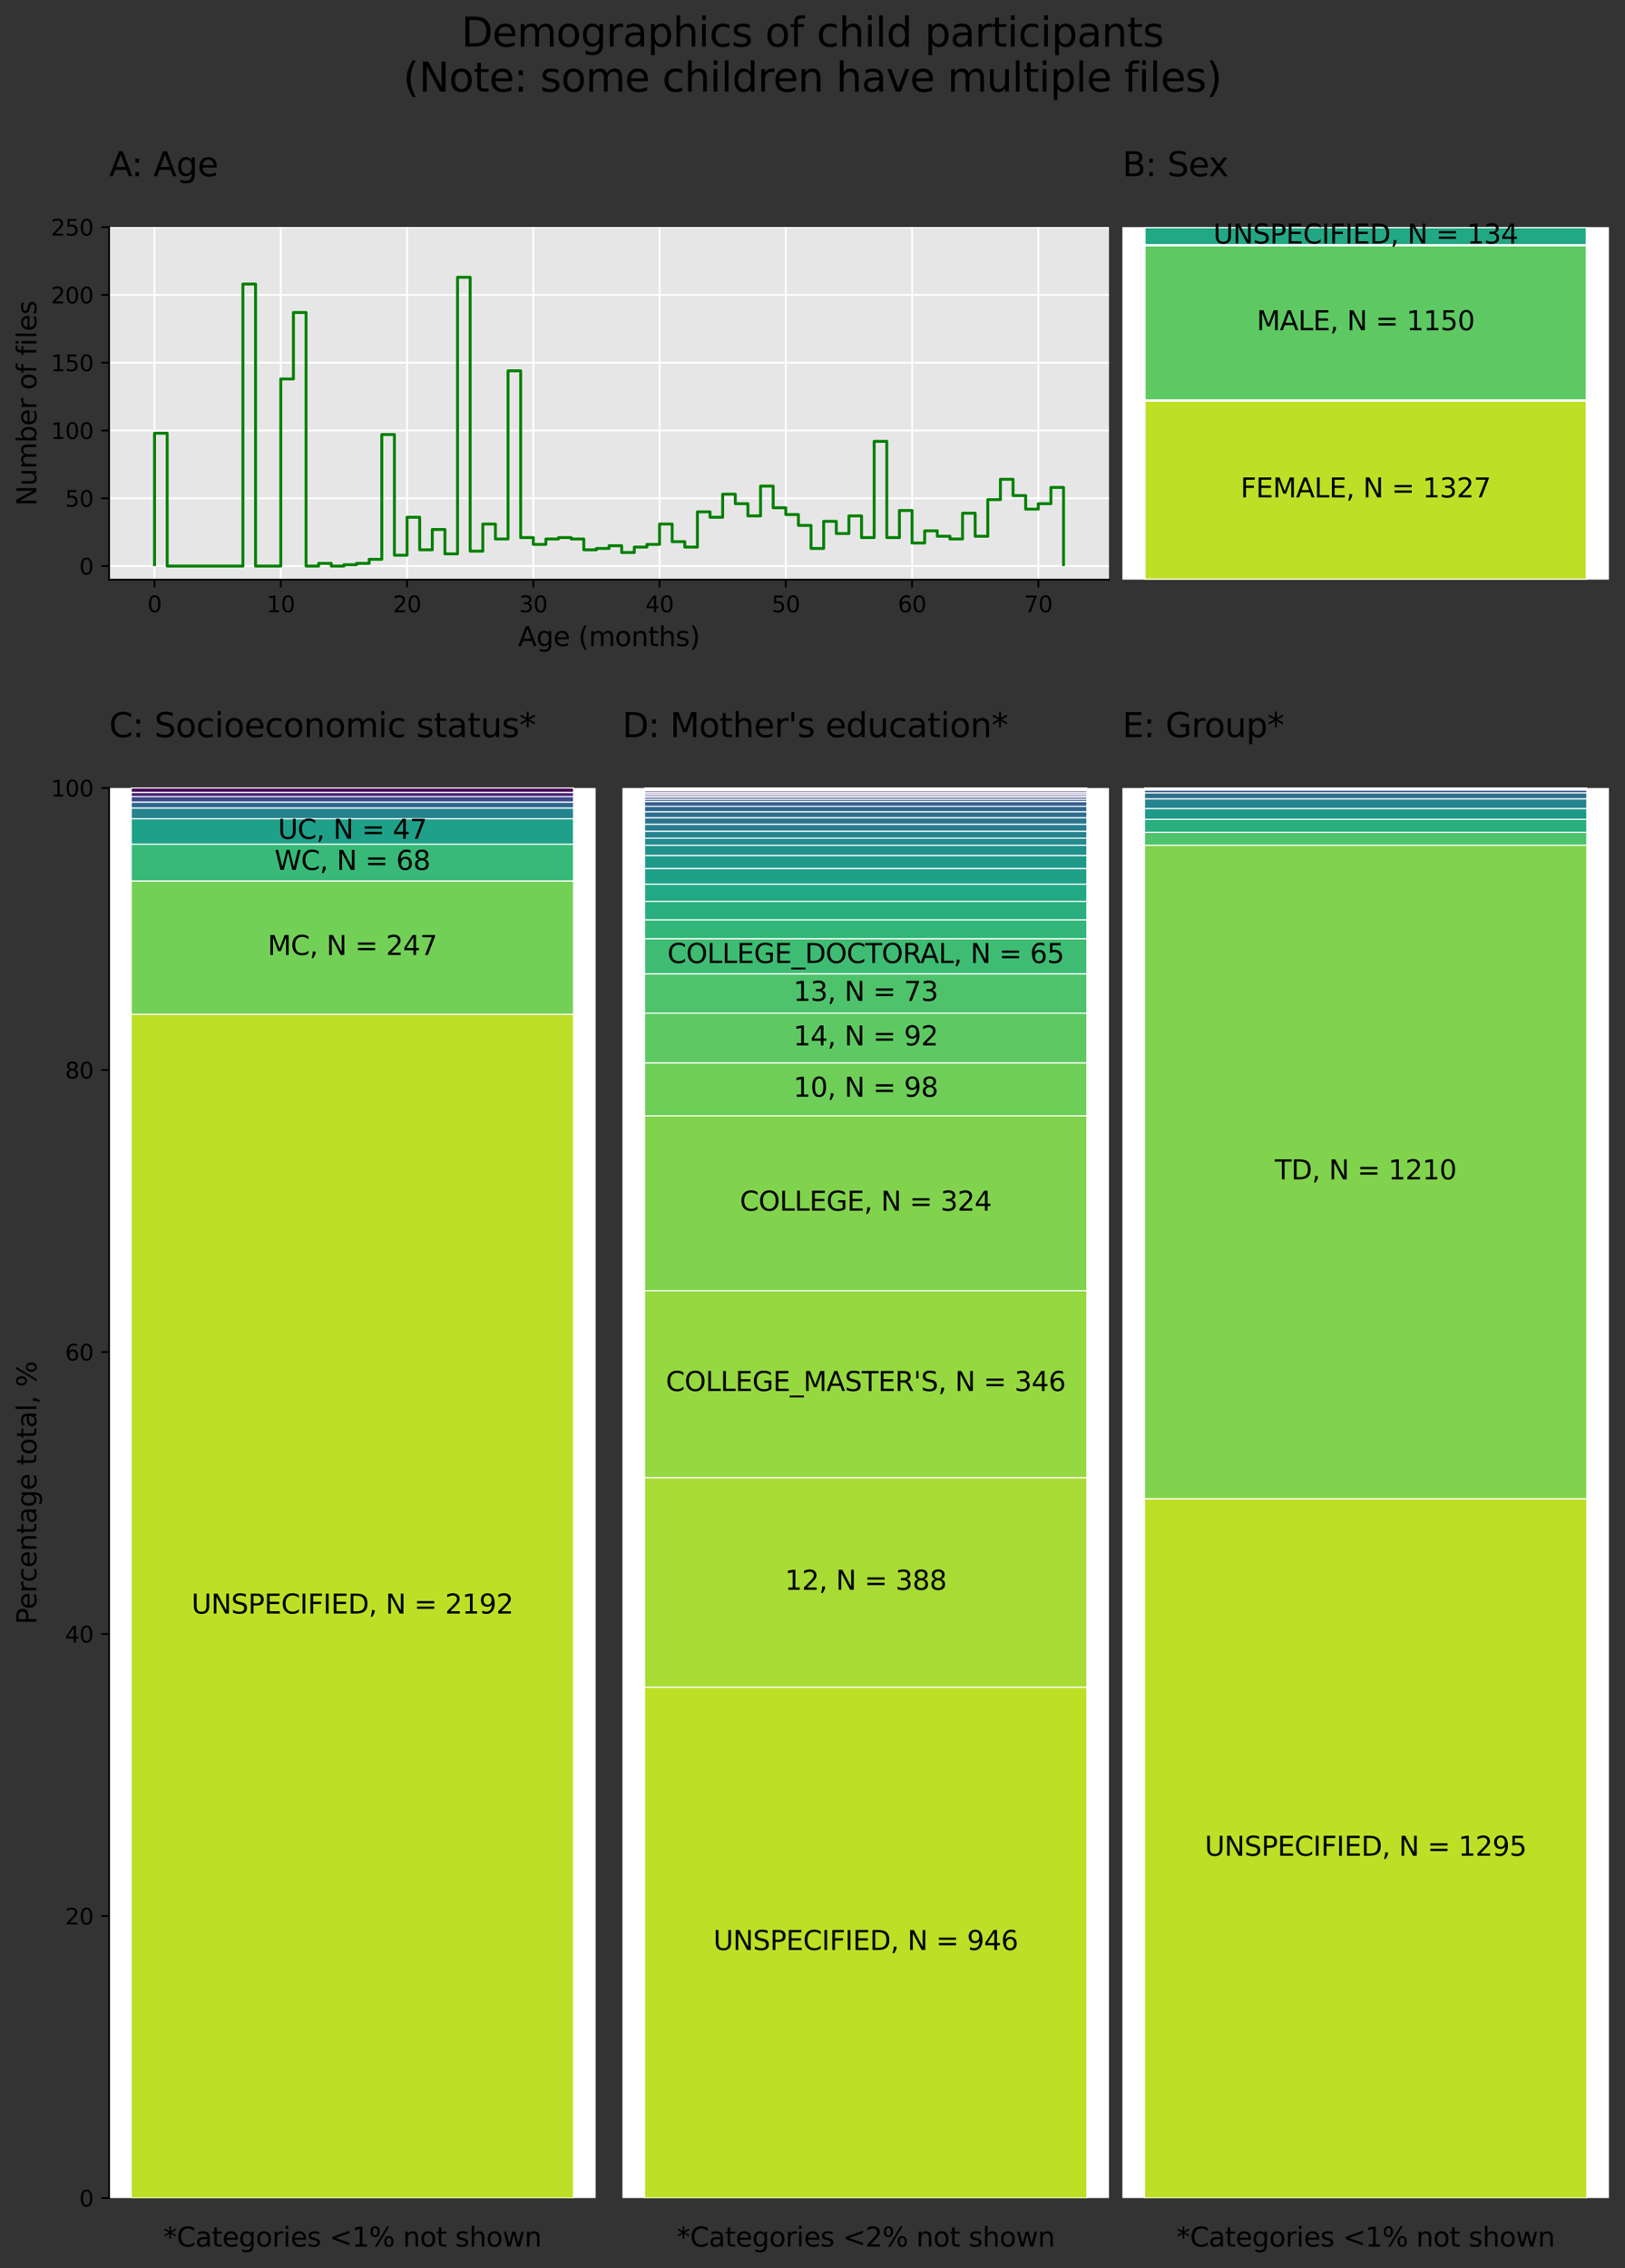 <?xml version="1.0" encoding="utf-8" standalone="no"?>
<!DOCTYPE svg PUBLIC "-//W3C//DTD SVG 1.1//EN"
  "http://www.w3.org/Graphics/SVG/1.1/DTD/svg11.dtd">
<svg height="1016.374pt" version="1.1" viewBox="0 0 728.4 1016.374" width="728.4pt" xmlns="http://www.w3.org/2000/svg" xmlns:xlink="http://www.w3.org/1999/xlink">
 <rect x="0" y="0" width="728.4" height="1016.374" fill="#333333" stroke="none"/>
 <defs>
  <style type="text/css">*{stroke-linecap:butt;stroke-linejoin:round;}</style>
 </defs>
 <g id="figure_1">
  <g id="patch_1">
   <path d="M 0 1016.374 
L 728.4 1016.374 
L 728.4 0 
L 0 0 
z
" style="fill:none;"/>
  </g>
  <g id="axes_1">
   <g id="patch_2">
    <path d="M 48.901 259.727 
L 497.1 259.727 
L 497.1 101.768 
L 48.901 101.768 
z
" style="fill:#e6e6e6;"/>
   </g>
   <g id="matplotlib.axis_1">
    <g id="xtick_1">
     <g id="line2d_1">
      <path clip-path="url(#pa38199442e)" d="M 69.274 259.727 
L 69.274 101.768 
" style="fill:none;stroke:#ffffff;stroke-linecap:square;stroke-width:0.8;"/>
     </g>
     <g id="line2d_2">
      <defs>
       <path d="M 0 0 
L 0 3.5 
" id="me3fde8eb6d" style="stroke:#000000;stroke-width:0.8;"/>
      </defs>
      <g>
       <use style="stroke:#000000;stroke-width:0.8;" x="69.274" xlink:href="#me3fde8eb6d" y="259.727"/>
      </g>
     </g>
     <g id="text_1">
      <!-- 0 -->
      <g transform="translate(66.093 274.325)scale(0.1 -0.1)">
       <defs>
        <path d="M 2034 4250 
Q 1547 4250 1301 3770 
Q 1056 3291 1056 2328 
Q 1056 1369 1301 889 
Q 1547 409 2034 409 
Q 2525 409 2770 889 
Q 3016 1369 3016 2328 
Q 3016 3291 2770 3770 
Q 2525 4250 2034 4250 
z
M 2034 4750 
Q 2819 4750 3233 4129 
Q 3647 3509 3647 2328 
Q 3647 1150 3233 529 
Q 2819 -91 2034 -91 
Q 1250 -91 836 529 
Q 422 1150 422 2328 
Q 422 3509 836 4129 
Q 1250 4750 2034 4750 
z
" id="DejaVuSans-30" transform="scale(0.016)"/>
       </defs>
       <use xlink:href="#DejaVuSans-30"/>
      </g>
     </g>
    </g>
    <g id="xtick_2">
     <g id="line2d_3">
      <path clip-path="url(#pa38199442e)" d="M 125.865 259.727 
L 125.865 101.768 
" style="fill:none;stroke:#ffffff;stroke-linecap:square;stroke-width:0.8;"/>
     </g>
     <g id="line2d_4">
      <g>
       <use style="stroke:#000000;stroke-width:0.8;" x="125.865" xlink:href="#me3fde8eb6d" y="259.727"/>
      </g>
     </g>
     <g id="text_2">
      <!-- 10 -->
      <g transform="translate(119.502 274.325)scale(0.1 -0.1)">
       <defs>
        <path d="M 794 531 
L 1825 531 
L 1825 4091 
L 703 3866 
L 703 4441 
L 1819 4666 
L 2450 4666 
L 2450 531 
L 3481 531 
L 3481 0 
L 794 0 
L 794 531 
z
" id="DejaVuSans-31" transform="scale(0.016)"/>
       </defs>
       <use xlink:href="#DejaVuSans-31"/>
       <use x="63.623" xlink:href="#DejaVuSans-30"/>
      </g>
     </g>
    </g>
    <g id="xtick_3">
     <g id="line2d_5">
      <path clip-path="url(#pa38199442e)" d="M 182.455 259.727 
L 182.455 101.768 
" style="fill:none;stroke:#ffffff;stroke-linecap:square;stroke-width:0.8;"/>
     </g>
     <g id="line2d_6">
      <g>
       <use style="stroke:#000000;stroke-width:0.8;" x="182.455" xlink:href="#me3fde8eb6d" y="259.727"/>
      </g>
     </g>
     <g id="text_3">
      <!-- 20 -->
      <g transform="translate(176.093 274.325)scale(0.1 -0.1)">
       <defs>
        <path d="M 1228 531 
L 3431 531 
L 3431 0 
L 469 0 
L 469 531 
Q 828 903 1448 1529 
Q 2069 2156 2228 2338 
Q 2531 2678 2651 2914 
Q 2772 3150 2772 3378 
Q 2772 3750 2511 3984 
Q 2250 4219 1831 4219 
Q 1534 4219 1204 4116 
Q 875 4013 500 3803 
L 500 4441 
Q 881 4594 1212 4672 
Q 1544 4750 1819 4750 
Q 2544 4750 2975 4387 
Q 3406 4025 3406 3419 
Q 3406 3131 3298 2873 
Q 3191 2616 2906 2266 
Q 2828 2175 2409 1742 
Q 1991 1309 1228 531 
z
" id="DejaVuSans-32" transform="scale(0.016)"/>
       </defs>
       <use xlink:href="#DejaVuSans-32"/>
       <use x="63.623" xlink:href="#DejaVuSans-30"/>
      </g>
     </g>
    </g>
    <g id="xtick_4">
     <g id="line2d_7">
      <path clip-path="url(#pa38199442e)" d="M 239.046 259.727 
L 239.046 101.768 
" style="fill:none;stroke:#ffffff;stroke-linecap:square;stroke-width:0.8;"/>
     </g>
     <g id="line2d_8">
      <g>
       <use style="stroke:#000000;stroke-width:0.8;" x="239.046" xlink:href="#me3fde8eb6d" y="259.727"/>
      </g>
     </g>
     <g id="text_4">
      <!-- 30 -->
      <g transform="translate(232.684 274.325)scale(0.1 -0.1)">
       <defs>
        <path d="M 2597 2516 
Q 3050 2419 3304 2112 
Q 3559 1806 3559 1356 
Q 3559 666 3084 287 
Q 2609 -91 1734 -91 
Q 1441 -91 1130 -33 
Q 819 25 488 141 
L 488 750 
Q 750 597 1062 519 
Q 1375 441 1716 441 
Q 2309 441 2620 675 
Q 2931 909 2931 1356 
Q 2931 1769 2642 2001 
Q 2353 2234 1838 2234 
L 1294 2234 
L 1294 2753 
L 1863 2753 
Q 2328 2753 2575 2939 
Q 2822 3125 2822 3475 
Q 2822 3834 2567 4026 
Q 2313 4219 1838 4219 
Q 1578 4219 1281 4162 
Q 984 4106 628 3988 
L 628 4550 
Q 988 4650 1302 4700 
Q 1616 4750 1894 4750 
Q 2613 4750 3031 4423 
Q 3450 4097 3450 3541 
Q 3450 3153 3228 2886 
Q 3006 2619 2597 2516 
z
" id="DejaVuSans-33" transform="scale(0.016)"/>
       </defs>
       <use xlink:href="#DejaVuSans-33"/>
       <use x="63.623" xlink:href="#DejaVuSans-30"/>
      </g>
     </g>
    </g>
    <g id="xtick_5">
     <g id="line2d_9">
      <path clip-path="url(#pa38199442e)" d="M 295.637 259.727 
L 295.637 101.768 
" style="fill:none;stroke:#ffffff;stroke-linecap:square;stroke-width:0.8;"/>
     </g>
     <g id="line2d_10">
      <g>
       <use style="stroke:#000000;stroke-width:0.8;" x="295.637" xlink:href="#me3fde8eb6d" y="259.727"/>
      </g>
     </g>
     <g id="text_5">
      <!-- 40 -->
      <g transform="translate(289.274 274.325)scale(0.1 -0.1)">
       <defs>
        <path d="M 2419 4116 
L 825 1625 
L 2419 1625 
L 2419 4116 
z
M 2253 4666 
L 3047 4666 
L 3047 1625 
L 3713 1625 
L 3713 1100 
L 3047 1100 
L 3047 0 
L 2419 0 
L 2419 1100 
L 313 1100 
L 313 1709 
L 2253 4666 
z
" id="DejaVuSans-34" transform="scale(0.016)"/>
       </defs>
       <use xlink:href="#DejaVuSans-34"/>
       <use x="63.623" xlink:href="#DejaVuSans-30"/>
      </g>
     </g>
    </g>
    <g id="xtick_6">
     <g id="line2d_11">
      <path clip-path="url(#pa38199442e)" d="M 352.228 259.727 
L 352.228 101.768 
" style="fill:none;stroke:#ffffff;stroke-linecap:square;stroke-width:0.8;"/>
     </g>
     <g id="line2d_12">
      <g>
       <use style="stroke:#000000;stroke-width:0.8;" x="352.228" xlink:href="#me3fde8eb6d" y="259.727"/>
      </g>
     </g>
     <g id="text_6">
      <!-- 50 -->
      <g transform="translate(345.865 274.325)scale(0.1 -0.1)">
       <defs>
        <path d="M 691 4666 
L 3169 4666 
L 3169 4134 
L 1269 4134 
L 1269 2991 
Q 1406 3038 1543 3061 
Q 1681 3084 1819 3084 
Q 2600 3084 3056 2656 
Q 3513 2228 3513 1497 
Q 3513 744 3044 326 
Q 2575 -91 1722 -91 
Q 1428 -91 1123 -41 
Q 819 9 494 109 
L 494 744 
Q 775 591 1075 516 
Q 1375 441 1709 441 
Q 2250 441 2565 725 
Q 2881 1009 2881 1497 
Q 2881 1984 2565 2268 
Q 2250 2553 1709 2553 
Q 1456 2553 1204 2497 
Q 953 2441 691 2322 
L 691 4666 
z
" id="DejaVuSans-35" transform="scale(0.016)"/>
       </defs>
       <use xlink:href="#DejaVuSans-35"/>
       <use x="63.623" xlink:href="#DejaVuSans-30"/>
      </g>
     </g>
    </g>
    <g id="xtick_7">
     <g id="line2d_13">
      <path clip-path="url(#pa38199442e)" d="M 408.819 259.727 
L 408.819 101.768 
" style="fill:none;stroke:#ffffff;stroke-linecap:square;stroke-width:0.8;"/>
     </g>
     <g id="line2d_14">
      <g>
       <use style="stroke:#000000;stroke-width:0.8;" x="408.819" xlink:href="#me3fde8eb6d" y="259.727"/>
      </g>
     </g>
     <g id="text_7">
      <!-- 60 -->
      <g transform="translate(402.456 274.325)scale(0.1 -0.1)">
       <defs>
        <path d="M 2113 2584 
Q 1688 2584 1439 2293 
Q 1191 2003 1191 1497 
Q 1191 994 1439 701 
Q 1688 409 2113 409 
Q 2538 409 2786 701 
Q 3034 994 3034 1497 
Q 3034 2003 2786 2293 
Q 2538 2584 2113 2584 
z
M 3366 4563 
L 3366 3988 
Q 3128 4100 2886 4159 
Q 2644 4219 2406 4219 
Q 1781 4219 1451 3797 
Q 1122 3375 1075 2522 
Q 1259 2794 1537 2939 
Q 1816 3084 2150 3084 
Q 2853 3084 3261 2657 
Q 3669 2231 3669 1497 
Q 3669 778 3244 343 
Q 2819 -91 2113 -91 
Q 1303 -91 875 529 
Q 447 1150 447 2328 
Q 447 3434 972 4092 
Q 1497 4750 2381 4750 
Q 2619 4750 2861 4703 
Q 3103 4656 3366 4563 
z
" id="DejaVuSans-36" transform="scale(0.016)"/>
       </defs>
       <use xlink:href="#DejaVuSans-36"/>
       <use x="63.623" xlink:href="#DejaVuSans-30"/>
      </g>
     </g>
    </g>
    <g id="xtick_8">
     <g id="line2d_15">
      <path clip-path="url(#pa38199442e)" d="M 465.409 259.727 
L 465.409 101.768 
" style="fill:none;stroke:#ffffff;stroke-linecap:square;stroke-width:0.8;"/>
     </g>
     <g id="line2d_16">
      <g>
       <use style="stroke:#000000;stroke-width:0.8;" x="465.409" xlink:href="#me3fde8eb6d" y="259.727"/>
      </g>
     </g>
     <g id="text_8">
      <!-- 70 -->
      <g transform="translate(459.047 274.325)scale(0.1 -0.1)">
       <defs>
        <path d="M 525 4666 
L 3525 4666 
L 3525 4397 
L 1831 0 
L 1172 0 
L 2766 4134 
L 525 4134 
L 525 4666 
z
" id="DejaVuSans-37" transform="scale(0.016)"/>
       </defs>
       <use xlink:href="#DejaVuSans-37"/>
       <use x="63.623" xlink:href="#DejaVuSans-30"/>
      </g>
     </g>
    </g>
    <g id="text_9">
     <!-- Age (months) -->
     <g transform="translate(232.208 289.523)scale(0.12 -0.12)">
      <defs>
       <path d="M 2188 4044 
L 1331 1722 
L 3047 1722 
L 2188 4044 
z
M 1831 4666 
L 2547 4666 
L 4325 0 
L 3669 0 
L 3244 1197 
L 1141 1197 
L 716 0 
L 50 0 
L 1831 4666 
z
" id="DejaVuSans-41" transform="scale(0.016)"/>
       <path d="M 2906 1791 
Q 2906 2416 2648 2759 
Q 2391 3103 1925 3103 
Q 1463 3103 1205 2759 
Q 947 2416 947 1791 
Q 947 1169 1205 825 
Q 1463 481 1925 481 
Q 2391 481 2648 825 
Q 2906 1169 2906 1791 
z
M 3481 434 
Q 3481 -459 3084 -895 
Q 2688 -1331 1869 -1331 
Q 1566 -1331 1297 -1286 
Q 1028 -1241 775 -1147 
L 775 -588 
Q 1028 -725 1275 -790 
Q 1522 -856 1778 -856 
Q 2344 -856 2625 -561 
Q 2906 -266 2906 331 
L 2906 616 
Q 2728 306 2450 153 
Q 2172 0 1784 0 
Q 1141 0 747 490 
Q 353 981 353 1791 
Q 353 2603 747 3093 
Q 1141 3584 1784 3584 
Q 2172 3584 2450 3431 
Q 2728 3278 2906 2969 
L 2906 3500 
L 3481 3500 
L 3481 434 
z
" id="DejaVuSans-67" transform="scale(0.016)"/>
       <path d="M 3597 1894 
L 3597 1613 
L 953 1613 
Q 991 1019 1311 708 
Q 1631 397 2203 397 
Q 2534 397 2845 478 
Q 3156 559 3463 722 
L 3463 178 
Q 3153 47 2828 -22 
Q 2503 -91 2169 -91 
Q 1331 -91 842 396 
Q 353 884 353 1716 
Q 353 2575 817 3079 
Q 1281 3584 2069 3584 
Q 2775 3584 3186 3129 
Q 3597 2675 3597 1894 
z
M 3022 2063 
Q 3016 2534 2758 2815 
Q 2500 3097 2075 3097 
Q 1594 3097 1305 2825 
Q 1016 2553 972 2059 
L 3022 2063 
z
" id="DejaVuSans-65" transform="scale(0.016)"/>
       <path id="DejaVuSans-20" transform="scale(0.016)"/>
       <path d="M 1984 4856 
Q 1566 4138 1362 3434 
Q 1159 2731 1159 2009 
Q 1159 1288 1364 580 
Q 1569 -128 1984 -844 
L 1484 -844 
Q 1016 -109 783 600 
Q 550 1309 550 2009 
Q 550 2706 781 3412 
Q 1013 4119 1484 4856 
L 1984 4856 
z
" id="DejaVuSans-28" transform="scale(0.016)"/>
       <path d="M 3328 2828 
Q 3544 3216 3844 3400 
Q 4144 3584 4550 3584 
Q 5097 3584 5394 3201 
Q 5691 2819 5691 2113 
L 5691 0 
L 5113 0 
L 5113 2094 
Q 5113 2597 4934 2840 
Q 4756 3084 4391 3084 
Q 3944 3084 3684 2787 
Q 3425 2491 3425 1978 
L 3425 0 
L 2847 0 
L 2847 2094 
Q 2847 2600 2669 2842 
Q 2491 3084 2119 3084 
Q 1678 3084 1418 2786 
Q 1159 2488 1159 1978 
L 1159 0 
L 581 0 
L 581 3500 
L 1159 3500 
L 1159 2956 
Q 1356 3278 1631 3431 
Q 1906 3584 2284 3584 
Q 2666 3584 2933 3390 
Q 3200 3197 3328 2828 
z
" id="DejaVuSans-6d" transform="scale(0.016)"/>
       <path d="M 1959 3097 
Q 1497 3097 1228 2736 
Q 959 2375 959 1747 
Q 959 1119 1226 758 
Q 1494 397 1959 397 
Q 2419 397 2687 759 
Q 2956 1122 2956 1747 
Q 2956 2369 2687 2733 
Q 2419 3097 1959 3097 
z
M 1959 3584 
Q 2709 3584 3137 3096 
Q 3566 2609 3566 1747 
Q 3566 888 3137 398 
Q 2709 -91 1959 -91 
Q 1206 -91 779 398 
Q 353 888 353 1747 
Q 353 2609 779 3096 
Q 1206 3584 1959 3584 
z
" id="DejaVuSans-6f" transform="scale(0.016)"/>
       <path d="M 3513 2113 
L 3513 0 
L 2938 0 
L 2938 2094 
Q 2938 2591 2744 2837 
Q 2550 3084 2163 3084 
Q 1697 3084 1428 2787 
Q 1159 2491 1159 1978 
L 1159 0 
L 581 0 
L 581 3500 
L 1159 3500 
L 1159 2956 
Q 1366 3272 1645 3428 
Q 1925 3584 2291 3584 
Q 2894 3584 3203 3211 
Q 3513 2838 3513 2113 
z
" id="DejaVuSans-6e" transform="scale(0.016)"/>
       <path d="M 1172 4494 
L 1172 3500 
L 2356 3500 
L 2356 3053 
L 1172 3053 
L 1172 1153 
Q 1172 725 1289 603 
Q 1406 481 1766 481 
L 2356 481 
L 2356 0 
L 1766 0 
Q 1100 0 847 248 
Q 594 497 594 1153 
L 594 3053 
L 172 3053 
L 172 3500 
L 594 3500 
L 594 4494 
L 1172 4494 
z
" id="DejaVuSans-74" transform="scale(0.016)"/>
       <path d="M 3513 2113 
L 3513 0 
L 2938 0 
L 2938 2094 
Q 2938 2591 2744 2837 
Q 2550 3084 2163 3084 
Q 1697 3084 1428 2787 
Q 1159 2491 1159 1978 
L 1159 0 
L 581 0 
L 581 4863 
L 1159 4863 
L 1159 2956 
Q 1366 3272 1645 3428 
Q 1925 3584 2291 3584 
Q 2894 3584 3203 3211 
Q 3513 2838 3513 2113 
z
" id="DejaVuSans-68" transform="scale(0.016)"/>
       <path d="M 2834 3397 
L 2834 2853 
Q 2591 2978 2328 3040 
Q 2066 3103 1784 3103 
Q 1356 3103 1142 2972 
Q 928 2841 928 2578 
Q 928 2378 1081 2264 
Q 1234 2150 1697 2047 
L 1894 2003 
Q 2506 1872 2764 1633 
Q 3022 1394 3022 966 
Q 3022 478 2636 193 
Q 2250 -91 1575 -91 
Q 1294 -91 989 -36 
Q 684 19 347 128 
L 347 722 
Q 666 556 975 473 
Q 1284 391 1588 391 
Q 1994 391 2212 530 
Q 2431 669 2431 922 
Q 2431 1156 2273 1281 
Q 2116 1406 1581 1522 
L 1381 1569 
Q 847 1681 609 1914 
Q 372 2147 372 2553 
Q 372 3047 722 3315 
Q 1072 3584 1716 3584 
Q 2034 3584 2315 3537 
Q 2597 3491 2834 3397 
z
" id="DejaVuSans-73" transform="scale(0.016)"/>
       <path d="M 513 4856 
L 1013 4856 
Q 1481 4119 1714 3412 
Q 1947 2706 1947 2009 
Q 1947 1309 1714 600 
Q 1481 -109 1013 -844 
L 513 -844 
Q 928 -128 1133 580 
Q 1338 1288 1338 2009 
Q 1338 2731 1133 3434 
Q 928 4138 513 4856 
z
" id="DejaVuSans-29" transform="scale(0.016)"/>
      </defs>
      <use xlink:href="#DejaVuSans-41"/>
      <use x="68.408" xlink:href="#DejaVuSans-67"/>
      <use x="131.885" xlink:href="#DejaVuSans-65"/>
      <use x="193.408" xlink:href="#DejaVuSans-20"/>
      <use x="225.195" xlink:href="#DejaVuSans-28"/>
      <use x="264.209" xlink:href="#DejaVuSans-6d"/>
      <use x="361.621" xlink:href="#DejaVuSans-6f"/>
      <use x="422.803" xlink:href="#DejaVuSans-6e"/>
      <use x="486.182" xlink:href="#DejaVuSans-74"/>
      <use x="525.391" xlink:href="#DejaVuSans-68"/>
      <use x="588.77" xlink:href="#DejaVuSans-73"/>
      <use x="640.869" xlink:href="#DejaVuSans-29"/>
     </g>
    </g>
   </g>
   <g id="matplotlib.axis_2">
    <g id="ytick_1">
     <g id="line2d_17">
      <path clip-path="url(#pa38199442e)" d="M 48.901 253.651 
L 497.1 253.651 
" style="fill:none;stroke:#ffffff;stroke-linecap:square;stroke-width:0.8;"/>
     </g>
     <g id="line2d_18">
      <defs>
       <path d="M 0 0 
L -3.5 0 
" id="m0e4393e6df" style="stroke:#000000;stroke-width:0.8;"/>
      </defs>
      <g>
       <use style="stroke:#000000;stroke-width:0.8;" x="48.901" xlink:href="#m0e4393e6df" y="253.651"/>
      </g>
     </g>
     <g id="text_10">
      <!-- 0 -->
      <g transform="translate(35.539 257.451)scale(0.1 -0.1)">
       <use xlink:href="#DejaVuSans-30"/>
      </g>
     </g>
    </g>
    <g id="ytick_2">
     <g id="line2d_19">
      <path clip-path="url(#pa38199442e)" d="M 48.901 223.275 
L 497.1 223.275 
" style="fill:none;stroke:#ffffff;stroke-linecap:square;stroke-width:0.8;"/>
     </g>
     <g id="line2d_20">
      <g>
       <use style="stroke:#000000;stroke-width:0.8;" x="48.901" xlink:href="#m0e4393e6df" y="223.275"/>
      </g>
     </g>
     <g id="text_11">
      <!-- 50 -->
      <g transform="translate(29.176 227.074)scale(0.1 -0.1)">
       <use xlink:href="#DejaVuSans-35"/>
       <use x="63.623" xlink:href="#DejaVuSans-30"/>
      </g>
     </g>
    </g>
    <g id="ytick_3">
     <g id="line2d_21">
      <path clip-path="url(#pa38199442e)" d="M 48.901 192.898 
L 497.1 192.898 
" style="fill:none;stroke:#ffffff;stroke-linecap:square;stroke-width:0.8;"/>
     </g>
     <g id="line2d_22">
      <g>
       <use style="stroke:#000000;stroke-width:0.8;" x="48.901" xlink:href="#m0e4393e6df" y="192.898"/>
      </g>
     </g>
     <g id="text_12">
      <!-- 100 -->
      <g transform="translate(22.814 196.697)scale(0.1 -0.1)">
       <use xlink:href="#DejaVuSans-31"/>
       <use x="63.623" xlink:href="#DejaVuSans-30"/>
       <use x="127.246" xlink:href="#DejaVuSans-30"/>
      </g>
     </g>
    </g>
    <g id="ytick_4">
     <g id="line2d_23">
      <path clip-path="url(#pa38199442e)" d="M 48.901 162.522 
L 497.1 162.522 
" style="fill:none;stroke:#ffffff;stroke-linecap:square;stroke-width:0.8;"/>
     </g>
     <g id="line2d_24">
      <g>
       <use style="stroke:#000000;stroke-width:0.8;" x="48.901" xlink:href="#m0e4393e6df" y="162.522"/>
      </g>
     </g>
     <g id="text_13">
      <!-- 150 -->
      <g transform="translate(22.814 166.321)scale(0.1 -0.1)">
       <use xlink:href="#DejaVuSans-31"/>
       <use x="63.623" xlink:href="#DejaVuSans-35"/>
       <use x="127.246" xlink:href="#DejaVuSans-30"/>
      </g>
     </g>
    </g>
    <g id="ytick_5">
     <g id="line2d_25">
      <path clip-path="url(#pa38199442e)" d="M 48.901 132.145 
L 497.1 132.145 
" style="fill:none;stroke:#ffffff;stroke-linecap:square;stroke-width:0.8;"/>
     </g>
     <g id="line2d_26">
      <g>
       <use style="stroke:#000000;stroke-width:0.8;" x="48.901" xlink:href="#m0e4393e6df" y="132.145"/>
      </g>
     </g>
     <g id="text_14">
      <!-- 200 -->
      <g transform="translate(22.814 135.944)scale(0.1 -0.1)">
       <use xlink:href="#DejaVuSans-32"/>
       <use x="63.623" xlink:href="#DejaVuSans-30"/>
       <use x="127.246" xlink:href="#DejaVuSans-30"/>
      </g>
     </g>
    </g>
    <g id="ytick_6">
     <g id="line2d_27">
      <path clip-path="url(#pa38199442e)" d="M 48.901 101.768 
L 497.1 101.768 
" style="fill:none;stroke:#ffffff;stroke-linecap:square;stroke-width:0.8;"/>
     </g>
     <g id="line2d_28">
      <g>
       <use style="stroke:#000000;stroke-width:0.8;" x="48.901" xlink:href="#m0e4393e6df" y="101.768"/>
      </g>
     </g>
     <g id="text_15">
      <!-- 250 -->
      <g transform="translate(22.814 105.567)scale(0.1 -0.1)">
       <use xlink:href="#DejaVuSans-32"/>
       <use x="63.623" xlink:href="#DejaVuSans-35"/>
       <use x="127.246" xlink:href="#DejaVuSans-30"/>
      </g>
     </g>
    </g>
    <g id="text_16">
     <!-- Number of files -->
     <g transform="translate(16.318 226.711)rotate(-90)scale(0.12 -0.12)">
      <defs>
       <path d="M 628 4666 
L 1478 4666 
L 3547 763 
L 3547 4666 
L 4159 4666 
L 4159 0 
L 3309 0 
L 1241 3903 
L 1241 0 
L 628 0 
L 628 4666 
z
" id="DejaVuSans-4e" transform="scale(0.016)"/>
       <path d="M 544 1381 
L 544 3500 
L 1119 3500 
L 1119 1403 
Q 1119 906 1312 657 
Q 1506 409 1894 409 
Q 2359 409 2629 706 
Q 2900 1003 2900 1516 
L 2900 3500 
L 3475 3500 
L 3475 0 
L 2900 0 
L 2900 538 
Q 2691 219 2414 64 
Q 2138 -91 1772 -91 
Q 1169 -91 856 284 
Q 544 659 544 1381 
z
M 1991 3584 
L 1991 3584 
z
" id="DejaVuSans-75" transform="scale(0.016)"/>
       <path d="M 3116 1747 
Q 3116 2381 2855 2742 
Q 2594 3103 2138 3103 
Q 1681 3103 1420 2742 
Q 1159 2381 1159 1747 
Q 1159 1113 1420 752 
Q 1681 391 2138 391 
Q 2594 391 2855 752 
Q 3116 1113 3116 1747 
z
M 1159 2969 
Q 1341 3281 1617 3432 
Q 1894 3584 2278 3584 
Q 2916 3584 3314 3078 
Q 3713 2572 3713 1747 
Q 3713 922 3314 415 
Q 2916 -91 2278 -91 
Q 1894 -91 1617 61 
Q 1341 213 1159 525 
L 1159 0 
L 581 0 
L 581 4863 
L 1159 4863 
L 1159 2969 
z
" id="DejaVuSans-62" transform="scale(0.016)"/>
       <path d="M 2631 2963 
Q 2534 3019 2420 3045 
Q 2306 3072 2169 3072 
Q 1681 3072 1420 2755 
Q 1159 2438 1159 1844 
L 1159 0 
L 581 0 
L 581 3500 
L 1159 3500 
L 1159 2956 
Q 1341 3275 1631 3429 
Q 1922 3584 2338 3584 
Q 2397 3584 2469 3576 
Q 2541 3569 2628 3553 
L 2631 2963 
z
" id="DejaVuSans-72" transform="scale(0.016)"/>
       <path d="M 2375 4863 
L 2375 4384 
L 1825 4384 
Q 1516 4384 1395 4259 
Q 1275 4134 1275 3809 
L 1275 3500 
L 2222 3500 
L 2222 3053 
L 1275 3053 
L 1275 0 
L 697 0 
L 697 3053 
L 147 3053 
L 147 3500 
L 697 3500 
L 697 3744 
Q 697 4328 969 4595 
Q 1241 4863 1831 4863 
L 2375 4863 
z
" id="DejaVuSans-66" transform="scale(0.016)"/>
       <path d="M 603 3500 
L 1178 3500 
L 1178 0 
L 603 0 
L 603 3500 
z
M 603 4863 
L 1178 4863 
L 1178 4134 
L 603 4134 
L 603 4863 
z
" id="DejaVuSans-69" transform="scale(0.016)"/>
       <path d="M 603 4863 
L 1178 4863 
L 1178 0 
L 603 0 
L 603 4863 
z
" id="DejaVuSans-6c" transform="scale(0.016)"/>
      </defs>
      <use xlink:href="#DejaVuSans-4e"/>
      <use x="74.805" xlink:href="#DejaVuSans-75"/>
      <use x="138.184" xlink:href="#DejaVuSans-6d"/>
      <use x="235.596" xlink:href="#DejaVuSans-62"/>
      <use x="299.072" xlink:href="#DejaVuSans-65"/>
      <use x="360.596" xlink:href="#DejaVuSans-72"/>
      <use x="401.709" xlink:href="#DejaVuSans-20"/>
      <use x="433.496" xlink:href="#DejaVuSans-6f"/>
      <use x="494.678" xlink:href="#DejaVuSans-66"/>
      <use x="529.883" xlink:href="#DejaVuSans-20"/>
      <use x="561.67" xlink:href="#DejaVuSans-66"/>
      <use x="596.875" xlink:href="#DejaVuSans-69"/>
      <use x="624.658" xlink:href="#DejaVuSans-6c"/>
      <use x="652.441" xlink:href="#DejaVuSans-65"/>
      <use x="713.965" xlink:href="#DejaVuSans-73"/>
     </g>
    </g>
   </g>
   <g id="patch_3">
    <path clip-path="url(#pa38199442e)" d="M 69.274 253.651 
L 69.274 194.113 
L 74.933 194.113 
L 74.933 253.651 
L 108.887 253.651 
L 108.887 127.285 
L 114.547 127.285 
L 114.547 253.651 
L 125.865 253.651 
L 125.865 169.812 
L 131.524 169.812 
L 131.524 140.043 
L 137.183 140.043 
L 137.183 253.651 
L 142.842 253.651 
L 142.842 252.436 
L 148.501 252.436 
L 148.501 253.651 
L 154.16 253.651 
L 154.16 253.044 
L 159.819 253.044 
L 159.819 252.436 
L 165.478 252.436 
L 165.478 250.614 
L 171.137 250.614 
L 171.137 194.721 
L 176.796 194.721 
L 176.796 248.791 
L 182.455 248.791 
L 182.455 231.78 
L 188.115 231.78 
L 188.115 246.361 
L 193.774 246.361 
L 193.774 237.248 
L 199.433 237.248 
L 199.433 248.184 
L 205.092 248.184 
L 205.092 124.247 
L 210.751 124.247 
L 210.751 246.969 
L 216.41 246.969 
L 216.41 234.818 
L 222.069 234.818 
L 222.069 241.501 
L 227.728 241.501 
L 227.728 166.167 
L 233.387 166.167 
L 233.387 240.893 
L 239.046 240.893 
L 239.046 243.931 
L 244.705 243.931 
L 244.705 241.501 
L 250.364 241.501 
L 250.364 240.893 
L 256.023 240.893 
L 256.023 241.501 
L 261.683 241.501 
L 261.683 246.361 
L 267.342 246.361 
L 267.342 245.753 
L 273.001 245.753 
L 273.001 244.538 
L 278.66 244.538 
L 278.66 247.576 
L 284.319 247.576 
L 284.319 245.146 
L 289.978 245.146 
L 289.978 243.931 
L 295.637 243.931 
L 295.637 234.818 
L 301.296 234.818 
L 301.296 242.716 
L 306.955 242.716 
L 306.955 245.146 
L 312.614 245.146 
L 312.614 229.35 
L 318.273 229.35 
L 318.273 231.78 
L 323.932 231.78 
L 323.932 221.452 
L 329.591 221.452 
L 329.591 225.705 
L 335.251 225.705 
L 335.251 231.173 
L 340.91 231.173 
L 340.91 217.807 
L 346.569 217.807 
L 346.569 227.528 
L 352.228 227.528 
L 352.228 230.565 
L 357.887 230.565 
L 357.887 235.425 
L 363.546 235.425 
L 363.546 245.753 
L 369.205 245.753 
L 369.205 233.603 
L 374.864 233.603 
L 374.864 239.071 
L 380.523 239.071 
L 380.523 231.173 
L 386.182 231.173 
L 386.182 240.893 
L 391.841 240.893 
L 391.841 197.758 
L 397.5 197.758 
L 397.5 240.893 
L 403.159 240.893 
L 403.159 228.743 
L 408.819 228.743 
L 408.819 243.323 
L 414.478 243.323 
L 414.478 237.856 
L 420.137 237.856 
L 420.137 240.286 
L 425.796 240.286 
L 425.796 241.501 
L 431.455 241.501 
L 431.455 229.958 
L 437.114 229.958 
L 437.114 240.286 
L 442.773 240.286 
L 442.773 223.882 
L 448.432 223.882 
L 448.432 214.769 
L 454.091 214.769 
L 454.091 222.06 
L 459.75 222.06 
L 459.75 228.135 
L 465.409 228.135 
L 465.409 225.705 
L 471.068 225.705 
L 471.068 218.415 
L 476.727 218.415 
L 476.727 253.651 
L 476.727 253.651 
" style="fill:none;stroke:#008000;stroke-linejoin:miter;stroke-width:1.3;"/>
   </g>
   <g id="patch_4">
    <path d="M 48.901 259.727 
L 48.901 101.768 
" style="fill:none;stroke:#000000;stroke-linecap:square;stroke-linejoin:miter;stroke-width:0.8;"/>
   </g>
   <g id="patch_5">
    <path d="M 48.901 259.727 
L 497.1 259.727 
" style="fill:none;stroke:#000000;stroke-linecap:square;stroke-linejoin:miter;stroke-width:0.8;"/>
   </g>
   <g id="text_17">
    <!--  -->
    <g transform="translate(48.901 62.175)scale(0.15 -0.15)"/>
    <!-- A: Age -->
    <g transform="translate(48.901 78.972)scale(0.15 -0.15)">
     <defs>
      <path d="M 750 794 
L 1409 794 
L 1409 0 
L 750 0 
L 750 794 
z
M 750 3309 
L 1409 3309 
L 1409 2516 
L 750 2516 
L 750 3309 
z
" id="DejaVuSans-3a" transform="scale(0.016)"/>
     </defs>
     <use xlink:href="#DejaVuSans-41"/>
     <use x="66.658" xlink:href="#DejaVuSans-3a"/>
     <use x="100.35" xlink:href="#DejaVuSans-20"/>
     <use x="132.137" xlink:href="#DejaVuSans-41"/>
     <use x="200.545" xlink:href="#DejaVuSans-67"/>
     <use x="264.021" xlink:href="#DejaVuSans-65"/>
    </g>
    <!--  -->
    <g transform="translate(48.901 95.768)scale(0.15 -0.15)"/>
   </g>
  </g>
  <g id="axes_2">
   <g id="patch_6">
    <path d="M 503.101 259.727 
L 721.2 259.727 
L 721.2 101.768 
L 503.101 101.768 
z
" style="fill:#ffffff;"/>
   </g>
   <g id="patch_7">
    <path clip-path="url(#p1af0462aac)" d="M 513.014 259.727 
L 711.286 259.727 
L 711.286 179.447 
L 513.014 179.447 
z
" style="fill:#bddf26;stroke:#ffffff;stroke-linejoin:miter;"/>
   </g>
   <g id="patch_8">
    <path clip-path="url(#p1af0462aac)" d="M 513.014 179.447 
L 711.286 179.447 
L 711.286 109.875 
L 513.014 109.875 
z
" style="fill:#5ec962;stroke:#ffffff;stroke-linejoin:miter;"/>
   </g>
   <g id="patch_9">
    <path clip-path="url(#p1af0462aac)" d="M 513.014 109.875 
L 711.286 109.875 
L 711.286 101.768 
L 513.014 101.768 
z
" style="fill:#22a884;stroke:#ffffff;stroke-linejoin:miter;"/>
   </g>
   <g id="text_18">
    <!-- FEMALE, N = 1327 -->
    <g transform="translate(556.078 222.898)scale(0.12 -0.12)">
     <defs>
      <path d="M 628 4666 
L 3309 4666 
L 3309 4134 
L 1259 4134 
L 1259 2759 
L 3109 2759 
L 3109 2228 
L 1259 2228 
L 1259 0 
L 628 0 
L 628 4666 
z
" id="DejaVuSans-46" transform="scale(0.016)"/>
      <path d="M 628 4666 
L 3578 4666 
L 3578 4134 
L 1259 4134 
L 1259 2753 
L 3481 2753 
L 3481 2222 
L 1259 2222 
L 1259 531 
L 3634 531 
L 3634 0 
L 628 0 
L 628 4666 
z
" id="DejaVuSans-45" transform="scale(0.016)"/>
      <path d="M 628 4666 
L 1569 4666 
L 2759 1491 
L 3956 4666 
L 4897 4666 
L 4897 0 
L 4281 0 
L 4281 4097 
L 3078 897 
L 2444 897 
L 1241 4097 
L 1241 0 
L 628 0 
L 628 4666 
z
" id="DejaVuSans-4d" transform="scale(0.016)"/>
      <path d="M 628 4666 
L 1259 4666 
L 1259 531 
L 3531 531 
L 3531 0 
L 628 0 
L 628 4666 
z
" id="DejaVuSans-4c" transform="scale(0.016)"/>
      <path d="M 750 794 
L 1409 794 
L 1409 256 
L 897 -744 
L 494 -744 
L 750 256 
L 750 794 
z
" id="DejaVuSans-2c" transform="scale(0.016)"/>
      <path d="M 678 2906 
L 4684 2906 
L 4684 2381 
L 678 2381 
L 678 2906 
z
M 678 1631 
L 4684 1631 
L 4684 1100 
L 678 1100 
L 678 1631 
z
" id="DejaVuSans-3d" transform="scale(0.016)"/>
     </defs>
     <use xlink:href="#DejaVuSans-46"/>
     <use x="57.52" xlink:href="#DejaVuSans-45"/>
     <use x="120.703" xlink:href="#DejaVuSans-4d"/>
     <use x="206.982" xlink:href="#DejaVuSans-41"/>
     <use x="275.391" xlink:href="#DejaVuSans-4c"/>
     <use x="331.104" xlink:href="#DejaVuSans-45"/>
     <use x="394.287" xlink:href="#DejaVuSans-2c"/>
     <use x="426.074" xlink:href="#DejaVuSans-20"/>
     <use x="457.861" xlink:href="#DejaVuSans-4e"/>
     <use x="532.666" xlink:href="#DejaVuSans-20"/>
     <use x="564.453" xlink:href="#DejaVuSans-3d"/>
     <use x="648.242" xlink:href="#DejaVuSans-20"/>
     <use x="680.029" xlink:href="#DejaVuSans-31"/>
     <use x="743.652" xlink:href="#DejaVuSans-33"/>
     <use x="807.275" xlink:href="#DejaVuSans-32"/>
     <use x="870.898" xlink:href="#DejaVuSans-37"/>
    </g>
   </g>
   <g id="text_19">
    <!-- MALE, N = 1150 -->
    <g transform="translate(563.32 147.972)scale(0.12 -0.12)">
     <use xlink:href="#DejaVuSans-4d"/>
     <use x="86.279" xlink:href="#DejaVuSans-41"/>
     <use x="154.688" xlink:href="#DejaVuSans-4c"/>
     <use x="210.4" xlink:href="#DejaVuSans-45"/>
     <use x="273.584" xlink:href="#DejaVuSans-2c"/>
     <use x="305.371" xlink:href="#DejaVuSans-20"/>
     <use x="337.158" xlink:href="#DejaVuSans-4e"/>
     <use x="411.963" xlink:href="#DejaVuSans-20"/>
     <use x="443.75" xlink:href="#DejaVuSans-3d"/>
     <use x="527.539" xlink:href="#DejaVuSans-20"/>
     <use x="559.326" xlink:href="#DejaVuSans-31"/>
     <use x="622.949" xlink:href="#DejaVuSans-31"/>
     <use x="686.572" xlink:href="#DejaVuSans-35"/>
     <use x="750.195" xlink:href="#DejaVuSans-30"/>
    </g>
   </g>
   <g id="text_20">
    <!-- UNSPECIFIED, N = 134 -->
    <g transform="translate(543.863 109.133)scale(0.12 -0.12)">
     <defs>
      <path d="M 556 4666 
L 1191 4666 
L 1191 1831 
Q 1191 1081 1462 751 
Q 1734 422 2344 422 
Q 2950 422 3222 751 
Q 3494 1081 3494 1831 
L 3494 4666 
L 4128 4666 
L 4128 1753 
Q 4128 841 3676 375 
Q 3225 -91 2344 -91 
Q 1459 -91 1007 375 
Q 556 841 556 1753 
L 556 4666 
z
" id="DejaVuSans-55" transform="scale(0.016)"/>
      <path d="M 3425 4513 
L 3425 3897 
Q 3066 4069 2747 4153 
Q 2428 4238 2131 4238 
Q 1616 4238 1336 4038 
Q 1056 3838 1056 3469 
Q 1056 3159 1242 3001 
Q 1428 2844 1947 2747 
L 2328 2669 
Q 3034 2534 3370 2195 
Q 3706 1856 3706 1288 
Q 3706 609 3251 259 
Q 2797 -91 1919 -91 
Q 1588 -91 1214 -16 
Q 841 59 441 206 
L 441 856 
Q 825 641 1194 531 
Q 1563 422 1919 422 
Q 2459 422 2753 634 
Q 3047 847 3047 1241 
Q 3047 1584 2836 1778 
Q 2625 1972 2144 2069 
L 1759 2144 
Q 1053 2284 737 2584 
Q 422 2884 422 3419 
Q 422 4038 858 4394 
Q 1294 4750 2059 4750 
Q 2388 4750 2728 4690 
Q 3069 4631 3425 4513 
z
" id="DejaVuSans-53" transform="scale(0.016)"/>
      <path d="M 1259 4147 
L 1259 2394 
L 2053 2394 
Q 2494 2394 2734 2622 
Q 2975 2850 2975 3272 
Q 2975 3691 2734 3919 
Q 2494 4147 2053 4147 
L 1259 4147 
z
M 628 4666 
L 2053 4666 
Q 2838 4666 3239 4311 
Q 3641 3956 3641 3272 
Q 3641 2581 3239 2228 
Q 2838 1875 2053 1875 
L 1259 1875 
L 1259 0 
L 628 0 
L 628 4666 
z
" id="DejaVuSans-50" transform="scale(0.016)"/>
      <path d="M 4122 4306 
L 4122 3641 
Q 3803 3938 3442 4084 
Q 3081 4231 2675 4231 
Q 1875 4231 1450 3742 
Q 1025 3253 1025 2328 
Q 1025 1406 1450 917 
Q 1875 428 2675 428 
Q 3081 428 3442 575 
Q 3803 722 4122 1019 
L 4122 359 
Q 3791 134 3420 21 
Q 3050 -91 2638 -91 
Q 1578 -91 968 557 
Q 359 1206 359 2328 
Q 359 3453 968 4101 
Q 1578 4750 2638 4750 
Q 3056 4750 3426 4639 
Q 3797 4528 4122 4306 
z
" id="DejaVuSans-43" transform="scale(0.016)"/>
      <path d="M 628 4666 
L 1259 4666 
L 1259 0 
L 628 0 
L 628 4666 
z
" id="DejaVuSans-49" transform="scale(0.016)"/>
      <path d="M 1259 4147 
L 1259 519 
L 2022 519 
Q 2988 519 3436 956 
Q 3884 1394 3884 2338 
Q 3884 3275 3436 3711 
Q 2988 4147 2022 4147 
L 1259 4147 
z
M 628 4666 
L 1925 4666 
Q 3281 4666 3915 4102 
Q 4550 3538 4550 2338 
Q 4550 1131 3912 565 
Q 3275 0 1925 0 
L 628 0 
L 628 4666 
z
" id="DejaVuSans-44" transform="scale(0.016)"/>
     </defs>
     <use xlink:href="#DejaVuSans-55"/>
     <use x="73.193" xlink:href="#DejaVuSans-4e"/>
     <use x="147.998" xlink:href="#DejaVuSans-53"/>
     <use x="211.475" xlink:href="#DejaVuSans-50"/>
     <use x="271.777" xlink:href="#DejaVuSans-45"/>
     <use x="334.961" xlink:href="#DejaVuSans-43"/>
     <use x="404.785" xlink:href="#DejaVuSans-49"/>
     <use x="434.277" xlink:href="#DejaVuSans-46"/>
     <use x="491.797" xlink:href="#DejaVuSans-49"/>
     <use x="521.289" xlink:href="#DejaVuSans-45"/>
     <use x="584.473" xlink:href="#DejaVuSans-44"/>
     <use x="661.475" xlink:href="#DejaVuSans-2c"/>
     <use x="693.262" xlink:href="#DejaVuSans-20"/>
     <use x="725.049" xlink:href="#DejaVuSans-4e"/>
     <use x="799.854" xlink:href="#DejaVuSans-20"/>
     <use x="831.641" xlink:href="#DejaVuSans-3d"/>
     <use x="915.43" xlink:href="#DejaVuSans-20"/>
     <use x="947.217" xlink:href="#DejaVuSans-31"/>
     <use x="1010.84" xlink:href="#DejaVuSans-33"/>
     <use x="1074.463" xlink:href="#DejaVuSans-34"/>
    </g>
   </g>
   <g id="text_21">
    <!--  -->
    <g transform="translate(503.101 62.175)scale(0.15 -0.15)"/>
    <!-- B: Sex -->
    <g transform="translate(503.101 78.972)scale(0.15 -0.15)">
     <defs>
      <path d="M 1259 2228 
L 1259 519 
L 2272 519 
Q 2781 519 3026 730 
Q 3272 941 3272 1375 
Q 3272 1813 3026 2020 
Q 2781 2228 2272 2228 
L 1259 2228 
z
M 1259 4147 
L 1259 2741 
L 2194 2741 
Q 2656 2741 2882 2914 
Q 3109 3088 3109 3444 
Q 3109 3797 2882 3972 
Q 2656 4147 2194 4147 
L 1259 4147 
z
M 628 4666 
L 2241 4666 
Q 2963 4666 3353 4366 
Q 3744 4066 3744 3513 
Q 3744 3084 3544 2831 
Q 3344 2578 2956 2516 
Q 3422 2416 3680 2098 
Q 3938 1781 3938 1306 
Q 3938 681 3513 340 
Q 3088 0 2303 0 
L 628 0 
L 628 4666 
z
" id="DejaVuSans-42" transform="scale(0.016)"/>
      <path d="M 3513 3500 
L 2247 1797 
L 3578 0 
L 2900 0 
L 1881 1375 
L 863 0 
L 184 0 
L 1544 1831 
L 300 3500 
L 978 3500 
L 1906 2253 
L 2834 3500 
L 3513 3500 
z
" id="DejaVuSans-78" transform="scale(0.016)"/>
     </defs>
     <use xlink:href="#DejaVuSans-42"/>
     <use x="68.604" xlink:href="#DejaVuSans-3a"/>
     <use x="102.295" xlink:href="#DejaVuSans-20"/>
     <use x="134.082" xlink:href="#DejaVuSans-53"/>
     <use x="197.559" xlink:href="#DejaVuSans-65"/>
     <use x="257.332" xlink:href="#DejaVuSans-78"/>
    </g>
    <!--  -->
    <g transform="translate(503.101 95.768)scale(0.15 -0.15)"/>
   </g>
  </g>
  <g id="axes_3">
   <g id="patch_10">
    <path d="M 48.901 984.924 
L 267 984.924 
L 267 353.09 
L 48.901 353.09 
z
" style="fill:#ffffff;"/>
   </g>
   <g id="patch_11">
    <path clip-path="url(#p3f44c94163)" d="M 58.815 984.924 
L 257.087 984.924 
L 257.087 454.483 
L 58.815 454.483 
z
" style="fill:#bddf26;stroke:#ffffff;stroke-linejoin:miter;stroke-width:0.5;"/>
   </g>
   <g id="patch_12">
    <path clip-path="url(#p3f44c94163)" d="M 58.815 454.483 
L 257.087 454.483 
L 257.087 394.712 
L 58.815 394.712 
z
" style="fill:#73d056;stroke:#ffffff;stroke-linejoin:miter;stroke-width:0.5;"/>
   </g>
   <g id="patch_13">
    <path clip-path="url(#p3f44c94163)" d="M 58.815 394.712 
L 257.087 394.712 
L 257.087 378.257 
L 58.815 378.257 
z
" style="fill:#38b977;stroke:#ffffff;stroke-linejoin:miter;stroke-width:0.5;"/>
   </g>
   <g id="patch_14">
    <path clip-path="url(#p3f44c94163)" d="M 58.815 378.257 
L 257.087 378.257 
L 257.087 366.883 
L 58.815 366.883 
z
" style="fill:#1fa088;stroke:#ffffff;stroke-linejoin:miter;stroke-width:0.5;"/>
   </g>
   <g id="patch_15">
    <path clip-path="url(#p3f44c94163)" d="M 58.815 366.883 
L 257.087 366.883 
L 257.087 362.043 
L 58.815 362.043 
z
" style="fill:#25848e;stroke:#ffffff;stroke-linejoin:miter;stroke-width:0.5;"/>
   </g>
   <g id="patch_16">
    <path clip-path="url(#p3f44c94163)" d="M 58.815 362.043 
L 257.087 362.043 
L 257.087 359.381 
L 58.815 359.381 
z
" style="fill:#30698e;stroke:#ffffff;stroke-linejoin:miter;stroke-width:0.5;"/>
   </g>
   <g id="patch_17">
    <path clip-path="url(#p3f44c94163)" d="M 58.815 359.381 
L 257.087 359.381 
L 257.087 356.962 
L 58.815 356.962 
z
" style="fill:#3e4a89;stroke:#ffffff;stroke-linejoin:miter;stroke-width:0.5;"/>
   </g>
   <g id="patch_18">
    <path clip-path="url(#p3f44c94163)" d="M 58.815 356.962 
L 257.087 356.962 
L 257.087 355.026 
L 58.815 355.026 
z
" style="fill:#482878;stroke:#ffffff;stroke-linejoin:miter;stroke-width:0.5;"/>
   </g>
   <g id="patch_19">
    <path clip-path="url(#p3f44c94163)" d="M 58.815 355.026 
L 257.087 355.026 
L 257.087 353.09 
L 58.815 353.09 
z
" style="fill:#440154;stroke:#ffffff;stroke-linejoin:miter;stroke-width:0.5;"/>
   </g>
   <g id="matplotlib.axis_3">
    <g id="ytick_7">
     <g id="line2d_29">
      <g>
       <use style="stroke:#000000;stroke-width:0.8;" x="48.901" xlink:href="#m0e4393e6df" y="984.924"/>
      </g>
     </g>
     <g id="text_22">
      <!-- 0 -->
      <g transform="translate(35.539 988.723)scale(0.1 -0.1)">
       <use xlink:href="#DejaVuSans-30"/>
      </g>
     </g>
    </g>
    <g id="ytick_8">
     <g id="line2d_30">
      <g>
       <use style="stroke:#000000;stroke-width:0.8;" x="48.901" xlink:href="#m0e4393e6df" y="858.557"/>
      </g>
     </g>
     <g id="text_23">
      <!-- 20 -->
      <g transform="translate(29.176 862.356)scale(0.1 -0.1)">
       <use xlink:href="#DejaVuSans-32"/>
       <use x="63.623" xlink:href="#DejaVuSans-30"/>
      </g>
     </g>
    </g>
    <g id="ytick_9">
     <g id="line2d_31">
      <g>
       <use style="stroke:#000000;stroke-width:0.8;" x="48.901" xlink:href="#m0e4393e6df" y="732.19"/>
      </g>
     </g>
     <g id="text_24">
      <!-- 40 -->
      <g transform="translate(29.176 735.989)scale(0.1 -0.1)">
       <use xlink:href="#DejaVuSans-34"/>
       <use x="63.623" xlink:href="#DejaVuSans-30"/>
      </g>
     </g>
    </g>
    <g id="ytick_10">
     <g id="line2d_32">
      <g>
       <use style="stroke:#000000;stroke-width:0.8;" x="48.901" xlink:href="#m0e4393e6df" y="605.823"/>
      </g>
     </g>
     <g id="text_25">
      <!-- 60 -->
      <g transform="translate(29.176 609.622)scale(0.1 -0.1)">
       <use xlink:href="#DejaVuSans-36"/>
       <use x="63.623" xlink:href="#DejaVuSans-30"/>
      </g>
     </g>
    </g>
    <g id="ytick_11">
     <g id="line2d_33">
      <g>
       <use style="stroke:#000000;stroke-width:0.8;" x="48.901" xlink:href="#m0e4393e6df" y="479.456"/>
      </g>
     </g>
     <g id="text_26">
      <!-- 80 -->
      <g transform="translate(29.176 483.256)scale(0.1 -0.1)">
       <defs>
        <path d="M 2034 2216 
Q 1584 2216 1326 1975 
Q 1069 1734 1069 1313 
Q 1069 891 1326 650 
Q 1584 409 2034 409 
Q 2484 409 2743 651 
Q 3003 894 3003 1313 
Q 3003 1734 2745 1975 
Q 2488 2216 2034 2216 
z
M 1403 2484 
Q 997 2584 770 2862 
Q 544 3141 544 3541 
Q 544 4100 942 4425 
Q 1341 4750 2034 4750 
Q 2731 4750 3128 4425 
Q 3525 4100 3525 3541 
Q 3525 3141 3298 2862 
Q 3072 2584 2669 2484 
Q 3125 2378 3379 2068 
Q 3634 1759 3634 1313 
Q 3634 634 3220 271 
Q 2806 -91 2034 -91 
Q 1263 -91 848 271 
Q 434 634 434 1313 
Q 434 1759 690 2068 
Q 947 2378 1403 2484 
z
M 1172 3481 
Q 1172 3119 1398 2916 
Q 1625 2713 2034 2713 
Q 2441 2713 2670 2916 
Q 2900 3119 2900 3481 
Q 2900 3844 2670 4047 
Q 2441 4250 2034 4250 
Q 1625 4250 1398 4047 
Q 1172 3844 1172 3481 
z
" id="DejaVuSans-38" transform="scale(0.016)"/>
       </defs>
       <use xlink:href="#DejaVuSans-38"/>
       <use x="63.623" xlink:href="#DejaVuSans-30"/>
      </g>
     </g>
    </g>
    <g id="ytick_12">
     <g id="line2d_34">
      <g>
       <use style="stroke:#000000;stroke-width:0.8;" x="48.901" xlink:href="#m0e4393e6df" y="353.09"/>
      </g>
     </g>
     <g id="text_27">
      <!-- 100 -->
      <g transform="translate(22.814 356.889)scale(0.1 -0.1)">
       <use xlink:href="#DejaVuSans-31"/>
       <use x="63.623" xlink:href="#DejaVuSans-30"/>
       <use x="127.246" xlink:href="#DejaVuSans-30"/>
      </g>
     </g>
    </g>
    <g id="text_28">
     <!-- Percentage total, % -->
     <g transform="translate(16.318 727.895)rotate(-90)scale(0.12 -0.12)">
      <defs>
       <path d="M 3122 3366 
L 3122 2828 
Q 2878 2963 2633 3030 
Q 2388 3097 2138 3097 
Q 1578 3097 1268 2742 
Q 959 2388 959 1747 
Q 959 1106 1268 751 
Q 1578 397 2138 397 
Q 2388 397 2633 464 
Q 2878 531 3122 666 
L 3122 134 
Q 2881 22 2623 -34 
Q 2366 -91 2075 -91 
Q 1284 -91 818 406 
Q 353 903 353 1747 
Q 353 2603 823 3093 
Q 1294 3584 2113 3584 
Q 2378 3584 2631 3529 
Q 2884 3475 3122 3366 
z
" id="DejaVuSans-63" transform="scale(0.016)"/>
       <path d="M 2194 1759 
Q 1497 1759 1228 1600 
Q 959 1441 959 1056 
Q 959 750 1161 570 
Q 1363 391 1709 391 
Q 2188 391 2477 730 
Q 2766 1069 2766 1631 
L 2766 1759 
L 2194 1759 
z
M 3341 1997 
L 3341 0 
L 2766 0 
L 2766 531 
Q 2569 213 2275 61 
Q 1981 -91 1556 -91 
Q 1019 -91 701 211 
Q 384 513 384 1019 
Q 384 1609 779 1909 
Q 1175 2209 1959 2209 
L 2766 2209 
L 2766 2266 
Q 2766 2663 2505 2880 
Q 2244 3097 1772 3097 
Q 1472 3097 1187 3025 
Q 903 2953 641 2809 
L 641 3341 
Q 956 3463 1253 3523 
Q 1550 3584 1831 3584 
Q 2591 3584 2966 3190 
Q 3341 2797 3341 1997 
z
" id="DejaVuSans-61" transform="scale(0.016)"/>
       <path d="M 4653 2053 
Q 4381 2053 4226 1822 
Q 4072 1591 4072 1178 
Q 4072 772 4226 539 
Q 4381 306 4653 306 
Q 4919 306 5073 539 
Q 5228 772 5228 1178 
Q 5228 1588 5073 1820 
Q 4919 2053 4653 2053 
z
M 4653 2450 
Q 5147 2450 5437 2106 
Q 5728 1763 5728 1178 
Q 5728 594 5436 251 
Q 5144 -91 4653 -91 
Q 4153 -91 3862 251 
Q 3572 594 3572 1178 
Q 3572 1766 3864 2108 
Q 4156 2450 4653 2450 
z
M 1428 4353 
Q 1159 4353 1004 4120 
Q 850 3888 850 3481 
Q 850 3069 1003 2837 
Q 1156 2606 1428 2606 
Q 1700 2606 1854 2837 
Q 2009 3069 2009 3481 
Q 2009 3884 1853 4118 
Q 1697 4353 1428 4353 
z
M 4250 4750 
L 4750 4750 
L 1831 -91 
L 1331 -91 
L 4250 4750 
z
M 1428 4750 
Q 1922 4750 2215 4408 
Q 2509 4066 2509 3481 
Q 2509 2891 2217 2550 
Q 1925 2209 1428 2209 
Q 931 2209 642 2551 
Q 353 2894 353 3481 
Q 353 4063 643 4406 
Q 934 4750 1428 4750 
z
" id="DejaVuSans-25" transform="scale(0.016)"/>
      </defs>
      <use xlink:href="#DejaVuSans-50"/>
      <use x="56.678" xlink:href="#DejaVuSans-65"/>
      <use x="118.201" xlink:href="#DejaVuSans-72"/>
      <use x="157.064" xlink:href="#DejaVuSans-63"/>
      <use x="212.045" xlink:href="#DejaVuSans-65"/>
      <use x="273.568" xlink:href="#DejaVuSans-6e"/>
      <use x="336.947" xlink:href="#DejaVuSans-74"/>
      <use x="376.156" xlink:href="#DejaVuSans-61"/>
      <use x="437.436" xlink:href="#DejaVuSans-67"/>
      <use x="500.912" xlink:href="#DejaVuSans-65"/>
      <use x="562.436" xlink:href="#DejaVuSans-20"/>
      <use x="594.223" xlink:href="#DejaVuSans-74"/>
      <use x="633.432" xlink:href="#DejaVuSans-6f"/>
      <use x="694.613" xlink:href="#DejaVuSans-74"/>
      <use x="733.822" xlink:href="#DejaVuSans-61"/>
      <use x="795.102" xlink:href="#DejaVuSans-6c"/>
      <use x="822.885" xlink:href="#DejaVuSans-2c"/>
      <use x="854.672" xlink:href="#DejaVuSans-20"/>
      <use x="886.459" xlink:href="#DejaVuSans-25"/>
     </g>
    </g>
   </g>
   <g id="patch_20">
    <path d="M 48.901 984.924 
L 48.901 353.09 
" style="fill:none;stroke:#000000;stroke-linecap:square;stroke-linejoin:miter;stroke-width:0.8;"/>
   </g>
   <g id="text_29">
    <!-- UNSPECIFIED, N = 2192 -->
    <g transform="translate(85.847 723.015)scale(0.12 -0.12)">
     <defs>
      <path d="M 703 97 
L 703 672 
Q 941 559 1184 500 
Q 1428 441 1663 441 
Q 2288 441 2617 861 
Q 2947 1281 2994 2138 
Q 2813 1869 2534 1725 
Q 2256 1581 1919 1581 
Q 1219 1581 811 2004 
Q 403 2428 403 3163 
Q 403 3881 828 4315 
Q 1253 4750 1959 4750 
Q 2769 4750 3195 4129 
Q 3622 3509 3622 2328 
Q 3622 1225 3098 567 
Q 2575 -91 1691 -91 
Q 1453 -91 1209 -44 
Q 966 3 703 97 
z
M 1959 2075 
Q 2384 2075 2632 2365 
Q 2881 2656 2881 3163 
Q 2881 3666 2632 3958 
Q 2384 4250 1959 4250 
Q 1534 4250 1286 3958 
Q 1038 3666 1038 3163 
Q 1038 2656 1286 2365 
Q 1534 2075 1959 2075 
z
" id="DejaVuSans-39" transform="scale(0.016)"/>
     </defs>
     <use xlink:href="#DejaVuSans-55"/>
     <use x="73.193" xlink:href="#DejaVuSans-4e"/>
     <use x="147.998" xlink:href="#DejaVuSans-53"/>
     <use x="211.475" xlink:href="#DejaVuSans-50"/>
     <use x="271.777" xlink:href="#DejaVuSans-45"/>
     <use x="334.961" xlink:href="#DejaVuSans-43"/>
     <use x="404.785" xlink:href="#DejaVuSans-49"/>
     <use x="434.277" xlink:href="#DejaVuSans-46"/>
     <use x="491.797" xlink:href="#DejaVuSans-49"/>
     <use x="521.289" xlink:href="#DejaVuSans-45"/>
     <use x="584.473" xlink:href="#DejaVuSans-44"/>
     <use x="661.475" xlink:href="#DejaVuSans-2c"/>
     <use x="693.262" xlink:href="#DejaVuSans-20"/>
     <use x="725.049" xlink:href="#DejaVuSans-4e"/>
     <use x="799.854" xlink:href="#DejaVuSans-20"/>
     <use x="831.641" xlink:href="#DejaVuSans-3d"/>
     <use x="915.43" xlink:href="#DejaVuSans-20"/>
     <use x="947.217" xlink:href="#DejaVuSans-32"/>
     <use x="1010.84" xlink:href="#DejaVuSans-31"/>
     <use x="1074.463" xlink:href="#DejaVuSans-39"/>
     <use x="1138.086" xlink:href="#DejaVuSans-32"/>
    </g>
   </g>
   <g id="text_30">
    <!-- MC, N = 247 -->
    <g transform="translate(119.988 427.909)scale(0.12 -0.12)">
     <use xlink:href="#DejaVuSans-4d"/>
     <use x="86.279" xlink:href="#DejaVuSans-43"/>
     <use x="156.104" xlink:href="#DejaVuSans-2c"/>
     <use x="187.891" xlink:href="#DejaVuSans-20"/>
     <use x="219.678" xlink:href="#DejaVuSans-4e"/>
     <use x="294.482" xlink:href="#DejaVuSans-20"/>
     <use x="326.27" xlink:href="#DejaVuSans-3d"/>
     <use x="410.059" xlink:href="#DejaVuSans-20"/>
     <use x="441.846" xlink:href="#DejaVuSans-32"/>
     <use x="505.469" xlink:href="#DejaVuSans-34"/>
     <use x="569.092" xlink:href="#DejaVuSans-37"/>
    </g>
   </g>
   <g id="text_31">
    <!-- WC, N = 68 -->
    <g transform="translate(123.049 389.795)scale(0.12 -0.12)">
     <defs>
      <path d="M 213 4666 
L 850 4666 
L 1831 722 
L 2809 4666 
L 3519 4666 
L 4500 722 
L 5478 4666 
L 6119 4666 
L 4947 0 
L 4153 0 
L 3169 4050 
L 2175 0 
L 1381 0 
L 213 4666 
z
" id="DejaVuSans-57" transform="scale(0.016)"/>
     </defs>
     <use xlink:href="#DejaVuSans-57"/>
     <use x="98.877" xlink:href="#DejaVuSans-43"/>
     <use x="168.701" xlink:href="#DejaVuSans-2c"/>
     <use x="200.488" xlink:href="#DejaVuSans-20"/>
     <use x="232.275" xlink:href="#DejaVuSans-4e"/>
     <use x="307.08" xlink:href="#DejaVuSans-20"/>
     <use x="338.867" xlink:href="#DejaVuSans-3d"/>
     <use x="422.656" xlink:href="#DejaVuSans-20"/>
     <use x="454.443" xlink:href="#DejaVuSans-36"/>
     <use x="518.066" xlink:href="#DejaVuSans-38"/>
    </g>
   </g>
   <g id="text_32">
    <!-- UC, N = 47 -->
    <g transform="translate(124.591 375.881)scale(0.12 -0.12)">
     <use xlink:href="#DejaVuSans-55"/>
     <use x="73.193" xlink:href="#DejaVuSans-43"/>
     <use x="143.018" xlink:href="#DejaVuSans-2c"/>
     <use x="174.805" xlink:href="#DejaVuSans-20"/>
     <use x="206.592" xlink:href="#DejaVuSans-4e"/>
     <use x="281.396" xlink:href="#DejaVuSans-20"/>
     <use x="313.184" xlink:href="#DejaVuSans-3d"/>
     <use x="396.973" xlink:href="#DejaVuSans-20"/>
     <use x="428.76" xlink:href="#DejaVuSans-34"/>
     <use x="492.383" xlink:href="#DejaVuSans-37"/>
    </g>
   </g>
   <g id="text_33">
    <!-- *Categories &lt;1% not shown -->
    <g transform="translate(73.207 1006.678)scale(0.12 -0.12)">
     <defs>
      <path d="M 3009 3897 
L 1888 3291 
L 3009 2681 
L 2828 2375 
L 1778 3009 
L 1778 1831 
L 1422 1831 
L 1422 3009 
L 372 2375 
L 191 2681 
L 1313 3291 
L 191 3897 
L 372 4206 
L 1422 3572 
L 1422 4750 
L 1778 4750 
L 1778 3572 
L 2828 4206 
L 3009 3897 
z
" id="DejaVuSans-2a" transform="scale(0.016)"/>
      <path d="M 4684 3150 
L 1459 2003 
L 4684 863 
L 4684 294 
L 678 1747 
L 678 2266 
L 4684 3719 
L 4684 3150 
z
" id="DejaVuSans-3c" transform="scale(0.016)"/>
      <path d="M 269 3500 
L 844 3500 
L 1563 769 
L 2278 3500 
L 2956 3500 
L 3675 769 
L 4391 3500 
L 4966 3500 
L 4050 0 
L 3372 0 
L 2619 2869 
L 1863 0 
L 1184 0 
L 269 3500 
z
" id="DejaVuSans-77" transform="scale(0.016)"/>
     </defs>
     <use xlink:href="#DejaVuSans-2a"/>
     <use x="50" xlink:href="#DejaVuSans-43"/>
     <use x="119.824" xlink:href="#DejaVuSans-61"/>
     <use x="181.104" xlink:href="#DejaVuSans-74"/>
     <use x="220.312" xlink:href="#DejaVuSans-65"/>
     <use x="281.836" xlink:href="#DejaVuSans-67"/>
     <use x="345.312" xlink:href="#DejaVuSans-6f"/>
     <use x="406.494" xlink:href="#DejaVuSans-72"/>
     <use x="447.607" xlink:href="#DejaVuSans-69"/>
     <use x="475.391" xlink:href="#DejaVuSans-65"/>
     <use x="536.914" xlink:href="#DejaVuSans-73"/>
     <use x="589.014" xlink:href="#DejaVuSans-20"/>
     <use x="620.801" xlink:href="#DejaVuSans-3c"/>
     <use x="704.59" xlink:href="#DejaVuSans-31"/>
     <use x="768.213" xlink:href="#DejaVuSans-25"/>
     <use x="863.232" xlink:href="#DejaVuSans-20"/>
     <use x="895.02" xlink:href="#DejaVuSans-6e"/>
     <use x="958.398" xlink:href="#DejaVuSans-6f"/>
     <use x="1019.58" xlink:href="#DejaVuSans-74"/>
     <use x="1058.789" xlink:href="#DejaVuSans-20"/>
     <use x="1090.576" xlink:href="#DejaVuSans-73"/>
     <use x="1142.676" xlink:href="#DejaVuSans-68"/>
     <use x="1206.055" xlink:href="#DejaVuSans-6f"/>
     <use x="1267.236" xlink:href="#DejaVuSans-77"/>
     <use x="1349.023" xlink:href="#DejaVuSans-6e"/>
    </g>
   </g>
   <g id="text_34">
    <!--  -->
    <g transform="translate(48.901 313.496)scale(0.15 -0.15)"/>
    <!-- C: Socioeconomic status* -->
    <g transform="translate(48.901 330.293)scale(0.15 -0.15)">
     <use xlink:href="#DejaVuSans-43"/>
     <use x="69.824" xlink:href="#DejaVuSans-3a"/>
     <use x="103.516" xlink:href="#DejaVuSans-20"/>
     <use x="135.303" xlink:href="#DejaVuSans-53"/>
     <use x="198.779" xlink:href="#DejaVuSans-6f"/>
     <use x="259.961" xlink:href="#DejaVuSans-63"/>
     <use x="314.941" xlink:href="#DejaVuSans-69"/>
     <use x="342.725" xlink:href="#DejaVuSans-6f"/>
     <use x="403.906" xlink:href="#DejaVuSans-65"/>
     <use x="465.43" xlink:href="#DejaVuSans-63"/>
     <use x="520.41" xlink:href="#DejaVuSans-6f"/>
     <use x="581.592" xlink:href="#DejaVuSans-6e"/>
     <use x="644.971" xlink:href="#DejaVuSans-6f"/>
     <use x="706.152" xlink:href="#DejaVuSans-6d"/>
     <use x="803.564" xlink:href="#DejaVuSans-69"/>
     <use x="831.348" xlink:href="#DejaVuSans-63"/>
     <use x="886.328" xlink:href="#DejaVuSans-20"/>
     <use x="918.115" xlink:href="#DejaVuSans-73"/>
     <use x="970.215" xlink:href="#DejaVuSans-74"/>
     <use x="1009.424" xlink:href="#DejaVuSans-61"/>
     <use x="1070.703" xlink:href="#DejaVuSans-74"/>
     <use x="1109.912" xlink:href="#DejaVuSans-75"/>
     <use x="1173.291" xlink:href="#DejaVuSans-73"/>
     <use x="1225.391" xlink:href="#DejaVuSans-2a"/>
    </g>
    <!--  -->
    <g transform="translate(48.901 347.09)scale(0.15 -0.15)"/>
   </g>
  </g>
  <g id="axes_4">
   <g id="patch_21">
    <path d="M 279.001 984.924 
L 497.1 984.924 
L 497.1 353.09 
L 279.001 353.09 
z
" style="fill:#ffffff;"/>
   </g>
   <g id="patch_22">
    <path clip-path="url(#pee64324f65)" d="M 288.915 984.924 
L 487.187 984.924 
L 487.187 756.002 
L 288.915 756.002 
z
" style="fill:#bddf26;stroke:#ffffff;stroke-linejoin:miter;stroke-width:0.5;"/>
   </g>
   <g id="patch_23">
    <path clip-path="url(#pee64324f65)" d="M 288.915 756.002 
L 487.187 756.002 
L 487.187 662.11 
L 288.915 662.11 
z
" style="fill:#a8db34;stroke:#ffffff;stroke-linejoin:miter;stroke-width:0.5;"/>
   </g>
   <g id="patch_24">
    <path clip-path="url(#pee64324f65)" d="M 288.915 662.11 
L 487.187 662.11 
L 487.187 578.382 
L 288.915 578.382 
z
" style="fill:#95d840;stroke:#ffffff;stroke-linejoin:miter;stroke-width:0.5;"/>
   </g>
   <g id="patch_25">
    <path clip-path="url(#pee64324f65)" d="M 288.915 578.382 
L 487.187 578.382 
L 487.187 499.977 
L 288.915 499.977 
z
" style="fill:#81d34d;stroke:#ffffff;stroke-linejoin:miter;stroke-width:0.5;"/>
   </g>
   <g id="patch_26">
    <path clip-path="url(#pee64324f65)" d="M 288.915 499.977 
L 487.187 499.977 
L 487.187 476.262 
L 288.915 476.262 
z
" style="fill:#6ece58;stroke:#ffffff;stroke-linejoin:miter;stroke-width:0.5;"/>
   </g>
   <g id="patch_27">
    <path clip-path="url(#pee64324f65)" d="M 288.915 476.262 
L 487.187 476.262 
L 487.187 453.999 
L 288.915 453.999 
z
" style="fill:#5ec962;stroke:#ffffff;stroke-linejoin:miter;stroke-width:0.5;"/>
   </g>
   <g id="patch_28">
    <path clip-path="url(#pee64324f65)" d="M 288.915 453.999 
L 487.187 453.999 
L 487.187 436.334 
L 288.915 436.334 
z
" style="fill:#4ec36b;stroke:#ffffff;stroke-linejoin:miter;stroke-width:0.5;"/>
   </g>
   <g id="patch_29">
    <path clip-path="url(#pee64324f65)" d="M 288.915 436.334 
L 487.187 436.334 
L 487.187 420.605 
L 288.915 420.605 
z
" style="fill:#3fbc73;stroke:#ffffff;stroke-linejoin:miter;stroke-width:0.5;"/>
   </g>
   <g id="patch_30">
    <path clip-path="url(#pee64324f65)" d="M 288.915 420.605 
L 487.187 420.605 
L 487.187 412.135 
L 288.915 412.135 
z
" style="fill:#32b67a;stroke:#ffffff;stroke-linejoin:miter;stroke-width:0.5;"/>
   </g>
   <g id="patch_31">
    <path clip-path="url(#pee64324f65)" d="M 288.915 412.135 
L 487.187 412.135 
L 487.187 403.907 
L 288.915 403.907 
z
" style="fill:#29af7f;stroke:#ffffff;stroke-linejoin:miter;stroke-width:0.5;"/>
   </g>
   <g id="patch_32">
    <path clip-path="url(#pee64324f65)" d="M 288.915 403.907 
L 487.187 403.907 
L 487.187 396.164 
L 288.915 396.164 
z
" style="fill:#22a884;stroke:#ffffff;stroke-linejoin:miter;stroke-width:0.5;"/>
   </g>
   <g id="patch_33">
    <path clip-path="url(#pee64324f65)" d="M 288.915 396.164 
L 487.187 396.164 
L 487.187 389.146 
L 288.915 389.146 
z
" style="fill:#1fa188;stroke:#ffffff;stroke-linejoin:miter;stroke-width:0.5;"/>
   </g>
   <g id="patch_34">
    <path clip-path="url(#pee64324f65)" d="M 288.915 389.146 
L 487.187 389.146 
L 487.187 383.338 
L 288.915 383.338 
z
" style="fill:#1f9a8a;stroke:#ffffff;stroke-linejoin:miter;stroke-width:0.5;"/>
   </g>
   <g id="patch_35">
    <path clip-path="url(#pee64324f65)" d="M 288.915 383.338 
L 487.187 383.338 
L 487.187 378.741 
L 288.915 378.741 
z
" style="fill:#20928c;stroke:#ffffff;stroke-linejoin:miter;stroke-width:0.5;"/>
   </g>
   <g id="patch_36">
    <path clip-path="url(#pee64324f65)" d="M 288.915 378.741 
L 487.187 378.741 
L 487.187 375.595 
L 288.915 375.595 
z
" style="fill:#228b8d;stroke:#ffffff;stroke-linejoin:miter;stroke-width:0.5;"/>
   </g>
   <g id="patch_37">
    <path clip-path="url(#pee64324f65)" d="M 288.915 375.595 
L 487.187 375.595 
L 487.187 372.449 
L 288.915 372.449 
z
" style="fill:#25848e;stroke:#ffffff;stroke-linejoin:miter;stroke-width:0.5;"/>
   </g>
   <g id="patch_38">
    <path clip-path="url(#pee64324f65)" d="M 288.915 372.449 
L 487.187 372.449 
L 487.187 369.303 
L 288.915 369.303 
z
" style="fill:#287d8e;stroke:#ffffff;stroke-linejoin:miter;stroke-width:0.5;"/>
   </g>
   <g id="patch_39">
    <path clip-path="url(#pee64324f65)" d="M 288.915 369.303 
L 487.187 369.303 
L 487.187 366.399 
L 288.915 366.399 
z
" style="fill:#2b758e;stroke:#ffffff;stroke-linejoin:miter;stroke-width:0.5;"/>
   </g>
   <g id="patch_40">
    <path clip-path="url(#pee64324f65)" d="M 288.915 366.399 
L 487.187 366.399 
L 487.187 363.737 
L 288.915 363.737 
z
" style="fill:#2e6f8e;stroke:#ffffff;stroke-linejoin:miter;stroke-width:0.5;"/>
   </g>
   <g id="patch_41">
    <path clip-path="url(#pee64324f65)" d="M 288.915 363.737 
L 487.187 363.737 
L 487.187 361.317 
L 288.915 361.317 
z
" style="fill:#31678e;stroke:#ffffff;stroke-linejoin:miter;stroke-width:0.5;"/>
   </g>
   <g id="patch_42">
    <path clip-path="url(#pee64324f65)" d="M 288.915 361.317 
L 487.187 361.317 
L 487.187 359.139 
L 288.915 359.139 
z
" style="fill:#355f8d;stroke:#ffffff;stroke-linejoin:miter;stroke-width:0.5;"/>
   </g>
   <g id="patch_43">
    <path clip-path="url(#pee64324f65)" d="M 288.915 359.139 
L 487.187 359.139 
L 487.187 358.171 
L 288.915 358.171 
z
" style="fill:#38588c;stroke:#ffffff;stroke-linejoin:miter;stroke-width:0.5;"/>
   </g>
   <g id="patch_44">
    <path clip-path="url(#pee64324f65)" d="M 288.915 358.171 
L 487.187 358.171 
L 487.187 357.204 
L 288.915 357.204 
z
" style="fill:#3c4f8a;stroke:#ffffff;stroke-linejoin:miter;stroke-width:0.5;"/>
   </g>
   <g id="patch_45">
    <path clip-path="url(#pee64324f65)" d="M 288.915 357.204 
L 487.187 357.204 
L 487.187 356.478 
L 288.915 356.478 
z
" style="fill:#404688;stroke:#ffffff;stroke-linejoin:miter;stroke-width:0.5;"/>
   </g>
   <g id="patch_46">
    <path clip-path="url(#pee64324f65)" d="M 288.915 356.478 
L 487.187 356.478 
L 487.187 355.752 
L 288.915 355.752 
z
" style="fill:#433e85;stroke:#ffffff;stroke-linejoin:miter;stroke-width:0.5;"/>
   </g>
   <g id="patch_47">
    <path clip-path="url(#pee64324f65)" d="M 288.915 355.752 
L 487.187 355.752 
L 487.187 355.026 
L 288.915 355.026 
z
" style="fill:#463480;stroke:#ffffff;stroke-linejoin:miter;stroke-width:0.5;"/>
   </g>
   <g id="patch_48">
    <path clip-path="url(#pee64324f65)" d="M 288.915 355.026 
L 487.187 355.026 
L 487.187 354.3 
L 288.915 354.3 
z
" style="fill:#472a7a;stroke:#ffffff;stroke-linejoin:miter;stroke-width:0.5;"/>
   </g>
   <g id="patch_49">
    <path clip-path="url(#pee64324f65)" d="M 288.915 354.3 
L 487.187 354.3 
L 487.187 353.816 
L 288.915 353.816 
z
" style="fill:#482173;stroke:#ffffff;stroke-linejoin:miter;stroke-width:0.5;"/>
   </g>
   <g id="patch_50">
    <path clip-path="url(#pee64324f65)" d="M 288.915 353.816 
L 487.187 353.816 
L 487.187 353.574 
L 288.915 353.574 
z
" style="fill:#481769;stroke:#ffffff;stroke-linejoin:miter;stroke-width:0.5;"/>
   </g>
   <g id="patch_51">
    <path clip-path="url(#pee64324f65)" d="M 288.915 353.574 
L 487.187 353.574 
L 487.187 353.332 
L 288.915 353.332 
z
" style="fill:#460b5e;stroke:#ffffff;stroke-linejoin:miter;stroke-width:0.5;"/>
   </g>
   <g id="patch_52">
    <path clip-path="url(#pee64324f65)" d="M 288.915 353.332 
L 487.187 353.332 
L 487.187 353.09 
L 288.915 353.09 
z
" style="fill:#440154;stroke:#ffffff;stroke-linejoin:miter;stroke-width:0.5;"/>
   </g>
   <g id="text_35">
    <!-- UNSPECIFIED, N = 946 -->
    <g transform="translate(319.764 873.774)scale(0.12 -0.12)">
     <use xlink:href="#DejaVuSans-55"/>
     <use x="73.193" xlink:href="#DejaVuSans-4e"/>
     <use x="147.998" xlink:href="#DejaVuSans-53"/>
     <use x="211.475" xlink:href="#DejaVuSans-50"/>
     <use x="271.777" xlink:href="#DejaVuSans-45"/>
     <use x="334.961" xlink:href="#DejaVuSans-43"/>
     <use x="404.785" xlink:href="#DejaVuSans-49"/>
     <use x="434.277" xlink:href="#DejaVuSans-46"/>
     <use x="491.797" xlink:href="#DejaVuSans-49"/>
     <use x="521.289" xlink:href="#DejaVuSans-45"/>
     <use x="584.473" xlink:href="#DejaVuSans-44"/>
     <use x="661.475" xlink:href="#DejaVuSans-2c"/>
     <use x="693.262" xlink:href="#DejaVuSans-20"/>
     <use x="725.049" xlink:href="#DejaVuSans-4e"/>
     <use x="799.854" xlink:href="#DejaVuSans-20"/>
     <use x="831.641" xlink:href="#DejaVuSans-3d"/>
     <use x="915.43" xlink:href="#DejaVuSans-20"/>
     <use x="947.217" xlink:href="#DejaVuSans-39"/>
     <use x="1010.84" xlink:href="#DejaVuSans-34"/>
     <use x="1074.463" xlink:href="#DejaVuSans-36"/>
    </g>
   </g>
   <g id="text_36">
    <!-- 12, N = 388 -->
    <g transform="translate(351.819 712.367)scale(0.12 -0.12)">
     <use xlink:href="#DejaVuSans-31"/>
     <use x="63.623" xlink:href="#DejaVuSans-32"/>
     <use x="127.246" xlink:href="#DejaVuSans-2c"/>
     <use x="159.033" xlink:href="#DejaVuSans-20"/>
     <use x="190.82" xlink:href="#DejaVuSans-4e"/>
     <use x="265.625" xlink:href="#DejaVuSans-20"/>
     <use x="297.412" xlink:href="#DejaVuSans-3d"/>
     <use x="381.201" xlink:href="#DejaVuSans-20"/>
     <use x="412.988" xlink:href="#DejaVuSans-33"/>
     <use x="476.611" xlink:href="#DejaVuSans-38"/>
     <use x="540.234" xlink:href="#DejaVuSans-38"/>
    </g>
   </g>
   <g id="text_37">
    <!-- COLLEGE_MASTER'S, N = 346 -->
    <g transform="translate(298.45 623.284)scale(0.12 -0.12)">
     <defs>
      <path d="M 2522 4238 
Q 1834 4238 1429 3725 
Q 1025 3213 1025 2328 
Q 1025 1447 1429 934 
Q 1834 422 2522 422 
Q 3209 422 3611 934 
Q 4013 1447 4013 2328 
Q 4013 3213 3611 3725 
Q 3209 4238 2522 4238 
z
M 2522 4750 
Q 3503 4750 4090 4092 
Q 4678 3434 4678 2328 
Q 4678 1225 4090 567 
Q 3503 -91 2522 -91 
Q 1538 -91 948 565 
Q 359 1222 359 2328 
Q 359 3434 948 4092 
Q 1538 4750 2522 4750 
z
" id="DejaVuSans-4f" transform="scale(0.016)"/>
      <path d="M 3809 666 
L 3809 1919 
L 2778 1919 
L 2778 2438 
L 4434 2438 
L 4434 434 
Q 4069 175 3628 42 
Q 3188 -91 2688 -91 
Q 1594 -91 976 548 
Q 359 1188 359 2328 
Q 359 3472 976 4111 
Q 1594 4750 2688 4750 
Q 3144 4750 3555 4637 
Q 3966 4525 4313 4306 
L 4313 3634 
Q 3963 3931 3569 4081 
Q 3175 4231 2741 4231 
Q 1884 4231 1454 3753 
Q 1025 3275 1025 2328 
Q 1025 1384 1454 906 
Q 1884 428 2741 428 
Q 3075 428 3337 486 
Q 3600 544 3809 666 
z
" id="DejaVuSans-47" transform="scale(0.016)"/>
      <path d="M 3263 -1063 
L 3263 -1509 
L -63 -1509 
L -63 -1063 
L 3263 -1063 
z
" id="DejaVuSans-5f" transform="scale(0.016)"/>
      <path d="M -19 4666 
L 3928 4666 
L 3928 4134 
L 2272 4134 
L 2272 0 
L 1638 0 
L 1638 4134 
L -19 4134 
L -19 4666 
z
" id="DejaVuSans-54" transform="scale(0.016)"/>
      <path d="M 2841 2188 
Q 3044 2119 3236 1894 
Q 3428 1669 3622 1275 
L 4263 0 
L 3584 0 
L 2988 1197 
Q 2756 1666 2539 1819 
Q 2322 1972 1947 1972 
L 1259 1972 
L 1259 0 
L 628 0 
L 628 4666 
L 2053 4666 
Q 2853 4666 3247 4331 
Q 3641 3997 3641 3322 
Q 3641 2881 3436 2590 
Q 3231 2300 2841 2188 
z
M 1259 4147 
L 1259 2491 
L 2053 2491 
Q 2509 2491 2742 2702 
Q 2975 2913 2975 3322 
Q 2975 3731 2742 3939 
Q 2509 4147 2053 4147 
L 1259 4147 
z
" id="DejaVuSans-52" transform="scale(0.016)"/>
      <path d="M 1147 4666 
L 1147 2931 
L 616 2931 
L 616 4666 
L 1147 4666 
z
" id="DejaVuSans-27" transform="scale(0.016)"/>
     </defs>
     <use xlink:href="#DejaVuSans-43"/>
     <use x="69.824" xlink:href="#DejaVuSans-4f"/>
     <use x="148.535" xlink:href="#DejaVuSans-4c"/>
     <use x="204.248" xlink:href="#DejaVuSans-4c"/>
     <use x="259.961" xlink:href="#DejaVuSans-45"/>
     <use x="323.145" xlink:href="#DejaVuSans-47"/>
     <use x="400.635" xlink:href="#DejaVuSans-45"/>
     <use x="463.818" xlink:href="#DejaVuSans-5f"/>
     <use x="513.818" xlink:href="#DejaVuSans-4d"/>
     <use x="600.098" xlink:href="#DejaVuSans-41"/>
     <use x="668.506" xlink:href="#DejaVuSans-53"/>
     <use x="731.982" xlink:href="#DejaVuSans-54"/>
     <use x="793.066" xlink:href="#DejaVuSans-45"/>
     <use x="856.25" xlink:href="#DejaVuSans-52"/>
     <use x="925.732" xlink:href="#DejaVuSans-27"/>
     <use x="953.223" xlink:href="#DejaVuSans-53"/>
     <use x="1016.699" xlink:href="#DejaVuSans-2c"/>
     <use x="1048.486" xlink:href="#DejaVuSans-20"/>
     <use x="1080.273" xlink:href="#DejaVuSans-4e"/>
     <use x="1155.078" xlink:href="#DejaVuSans-20"/>
     <use x="1186.865" xlink:href="#DejaVuSans-3d"/>
     <use x="1270.654" xlink:href="#DejaVuSans-20"/>
     <use x="1302.441" xlink:href="#DejaVuSans-33"/>
     <use x="1366.064" xlink:href="#DejaVuSans-34"/>
     <use x="1429.688" xlink:href="#DejaVuSans-36"/>
    </g>
   </g>
   <g id="text_38">
    <!-- COLLEGE, N = 324 -->
    <g transform="translate(331.623 542.491)scale(0.12 -0.12)">
     <use xlink:href="#DejaVuSans-43"/>
     <use x="69.824" xlink:href="#DejaVuSans-4f"/>
     <use x="148.535" xlink:href="#DejaVuSans-4c"/>
     <use x="204.248" xlink:href="#DejaVuSans-4c"/>
     <use x="259.961" xlink:href="#DejaVuSans-45"/>
     <use x="323.145" xlink:href="#DejaVuSans-47"/>
     <use x="400.635" xlink:href="#DejaVuSans-45"/>
     <use x="463.818" xlink:href="#DejaVuSans-2c"/>
     <use x="495.605" xlink:href="#DejaVuSans-20"/>
     <use x="527.393" xlink:href="#DejaVuSans-4e"/>
     <use x="602.197" xlink:href="#DejaVuSans-20"/>
     <use x="633.984" xlink:href="#DejaVuSans-3d"/>
     <use x="717.773" xlink:href="#DejaVuSans-20"/>
     <use x="749.561" xlink:href="#DejaVuSans-33"/>
     <use x="813.184" xlink:href="#DejaVuSans-32"/>
     <use x="876.807" xlink:href="#DejaVuSans-34"/>
    </g>
   </g>
   <g id="text_39">
    <!-- 10, N = 98 -->
    <g transform="translate(355.637 491.431)scale(0.12 -0.12)">
     <use xlink:href="#DejaVuSans-31"/>
     <use x="63.623" xlink:href="#DejaVuSans-30"/>
     <use x="127.246" xlink:href="#DejaVuSans-2c"/>
     <use x="159.033" xlink:href="#DejaVuSans-20"/>
     <use x="190.82" xlink:href="#DejaVuSans-4e"/>
     <use x="265.625" xlink:href="#DejaVuSans-20"/>
     <use x="297.412" xlink:href="#DejaVuSans-3d"/>
     <use x="381.201" xlink:href="#DejaVuSans-20"/>
     <use x="412.988" xlink:href="#DejaVuSans-39"/>
     <use x="476.611" xlink:href="#DejaVuSans-38"/>
    </g>
   </g>
   <g id="text_40">
    <!-- 14, N = 92 -->
    <g transform="translate(355.637 468.442)scale(0.12 -0.12)">
     <use xlink:href="#DejaVuSans-31"/>
     <use x="63.623" xlink:href="#DejaVuSans-34"/>
     <use x="127.246" xlink:href="#DejaVuSans-2c"/>
     <use x="159.033" xlink:href="#DejaVuSans-20"/>
     <use x="190.82" xlink:href="#DejaVuSans-4e"/>
     <use x="265.625" xlink:href="#DejaVuSans-20"/>
     <use x="297.412" xlink:href="#DejaVuSans-3d"/>
     <use x="381.201" xlink:href="#DejaVuSans-20"/>
     <use x="412.988" xlink:href="#DejaVuSans-39"/>
     <use x="476.611" xlink:href="#DejaVuSans-32"/>
    </g>
   </g>
   <g id="text_41">
    <!-- 13, N = 73 -->
    <g transform="translate(355.637 448.478)scale(0.12 -0.12)">
     <use xlink:href="#DejaVuSans-31"/>
     <use x="63.623" xlink:href="#DejaVuSans-33"/>
     <use x="127.246" xlink:href="#DejaVuSans-2c"/>
     <use x="159.033" xlink:href="#DejaVuSans-20"/>
     <use x="190.82" xlink:href="#DejaVuSans-4e"/>
     <use x="265.625" xlink:href="#DejaVuSans-20"/>
     <use x="297.412" xlink:href="#DejaVuSans-3d"/>
     <use x="381.201" xlink:href="#DejaVuSans-20"/>
     <use x="412.988" xlink:href="#DejaVuSans-37"/>
     <use x="476.611" xlink:href="#DejaVuSans-33"/>
    </g>
   </g>
   <g id="text_42">
    <!-- COLLEGE_DOCTORAL, N = 65 -->
    <g transform="translate(299.144 431.508)scale(0.12 -0.12)">
     <use xlink:href="#DejaVuSans-43"/>
     <use x="69.824" xlink:href="#DejaVuSans-4f"/>
     <use x="148.535" xlink:href="#DejaVuSans-4c"/>
     <use x="204.248" xlink:href="#DejaVuSans-4c"/>
     <use x="259.961" xlink:href="#DejaVuSans-45"/>
     <use x="323.145" xlink:href="#DejaVuSans-47"/>
     <use x="400.635" xlink:href="#DejaVuSans-45"/>
     <use x="463.818" xlink:href="#DejaVuSans-5f"/>
     <use x="513.818" xlink:href="#DejaVuSans-44"/>
     <use x="590.82" xlink:href="#DejaVuSans-4f"/>
     <use x="669.531" xlink:href="#DejaVuSans-43"/>
     <use x="739.355" xlink:href="#DejaVuSans-54"/>
     <use x="800.439" xlink:href="#DejaVuSans-4f"/>
     <use x="879.15" xlink:href="#DejaVuSans-52"/>
     <use x="944.633" xlink:href="#DejaVuSans-41"/>
     <use x="1013.041" xlink:href="#DejaVuSans-4c"/>
     <use x="1068.754" xlink:href="#DejaVuSans-2c"/>
     <use x="1100.541" xlink:href="#DejaVuSans-20"/>
     <use x="1132.328" xlink:href="#DejaVuSans-4e"/>
     <use x="1207.133" xlink:href="#DejaVuSans-20"/>
     <use x="1238.92" xlink:href="#DejaVuSans-3d"/>
     <use x="1322.709" xlink:href="#DejaVuSans-20"/>
     <use x="1354.496" xlink:href="#DejaVuSans-36"/>
     <use x="1418.119" xlink:href="#DejaVuSans-35"/>
    </g>
   </g>
   <g id="text_43">
    <!-- *Categories &lt;2% not shown -->
    <g transform="translate(303.307 1006.678)scale(0.12 -0.12)">
     <use xlink:href="#DejaVuSans-2a"/>
     <use x="50" xlink:href="#DejaVuSans-43"/>
     <use x="119.824" xlink:href="#DejaVuSans-61"/>
     <use x="181.104" xlink:href="#DejaVuSans-74"/>
     <use x="220.312" xlink:href="#DejaVuSans-65"/>
     <use x="281.836" xlink:href="#DejaVuSans-67"/>
     <use x="345.312" xlink:href="#DejaVuSans-6f"/>
     <use x="406.494" xlink:href="#DejaVuSans-72"/>
     <use x="447.607" xlink:href="#DejaVuSans-69"/>
     <use x="475.391" xlink:href="#DejaVuSans-65"/>
     <use x="536.914" xlink:href="#DejaVuSans-73"/>
     <use x="589.014" xlink:href="#DejaVuSans-20"/>
     <use x="620.801" xlink:href="#DejaVuSans-3c"/>
     <use x="704.59" xlink:href="#DejaVuSans-32"/>
     <use x="768.213" xlink:href="#DejaVuSans-25"/>
     <use x="863.232" xlink:href="#DejaVuSans-20"/>
     <use x="895.02" xlink:href="#DejaVuSans-6e"/>
     <use x="958.398" xlink:href="#DejaVuSans-6f"/>
     <use x="1019.58" xlink:href="#DejaVuSans-74"/>
     <use x="1058.789" xlink:href="#DejaVuSans-20"/>
     <use x="1090.576" xlink:href="#DejaVuSans-73"/>
     <use x="1142.676" xlink:href="#DejaVuSans-68"/>
     <use x="1206.055" xlink:href="#DejaVuSans-6f"/>
     <use x="1267.236" xlink:href="#DejaVuSans-77"/>
     <use x="1349.023" xlink:href="#DejaVuSans-6e"/>
    </g>
   </g>
   <g id="text_44">
    <!--  -->
    <g transform="translate(279.001 313.496)scale(0.15 -0.15)"/>
    <!-- D: Mother's education* -->
    <g transform="translate(279.001 330.293)scale(0.15 -0.15)">
     <defs>
      <path d="M 2906 2969 
L 2906 4863 
L 3481 4863 
L 3481 0 
L 2906 0 
L 2906 525 
Q 2725 213 2448 61 
Q 2172 -91 1784 -91 
Q 1150 -91 751 415 
Q 353 922 353 1747 
Q 353 2572 751 3078 
Q 1150 3584 1784 3584 
Q 2172 3584 2448 3432 
Q 2725 3281 2906 2969 
z
M 947 1747 
Q 947 1113 1208 752 
Q 1469 391 1925 391 
Q 2381 391 2643 752 
Q 2906 1113 2906 1747 
Q 2906 2381 2643 2742 
Q 2381 3103 1925 3103 
Q 1469 3103 1208 2742 
Q 947 2381 947 1747 
z
" id="DejaVuSans-64" transform="scale(0.016)"/>
     </defs>
     <use xlink:href="#DejaVuSans-44"/>
     <use x="77.002" xlink:href="#DejaVuSans-3a"/>
     <use x="110.693" xlink:href="#DejaVuSans-20"/>
     <use x="142.48" xlink:href="#DejaVuSans-4d"/>
     <use x="228.76" xlink:href="#DejaVuSans-6f"/>
     <use x="289.941" xlink:href="#DejaVuSans-74"/>
     <use x="329.15" xlink:href="#DejaVuSans-68"/>
     <use x="392.529" xlink:href="#DejaVuSans-65"/>
     <use x="454.053" xlink:href="#DejaVuSans-72"/>
     <use x="495.166" xlink:href="#DejaVuSans-27"/>
     <use x="522.656" xlink:href="#DejaVuSans-73"/>
     <use x="574.756" xlink:href="#DejaVuSans-20"/>
     <use x="606.543" xlink:href="#DejaVuSans-65"/>
     <use x="668.066" xlink:href="#DejaVuSans-64"/>
     <use x="731.543" xlink:href="#DejaVuSans-75"/>
     <use x="794.922" xlink:href="#DejaVuSans-63"/>
     <use x="849.902" xlink:href="#DejaVuSans-61"/>
     <use x="911.182" xlink:href="#DejaVuSans-74"/>
     <use x="950.391" xlink:href="#DejaVuSans-69"/>
     <use x="978.174" xlink:href="#DejaVuSans-6f"/>
     <use x="1039.355" xlink:href="#DejaVuSans-6e"/>
     <use x="1102.734" xlink:href="#DejaVuSans-2a"/>
    </g>
    <!--  -->
    <g transform="translate(279.001 347.09)scale(0.15 -0.15)"/>
   </g>
  </g>
  <g id="axes_5">
   <g id="patch_53">
    <path d="M 503.101 984.924 
L 721.2 984.924 
L 721.2 353.09 
L 503.101 353.09 
z
" style="fill:#ffffff;"/>
   </g>
   <g id="patch_54">
    <path clip-path="url(#p9adb4268c3)" d="M 513.014 984.924 
L 711.286 984.924 
L 711.286 671.548 
L 513.014 671.548 
z
" style="fill:#bddf26;stroke:#ffffff;stroke-linejoin:miter;stroke-width:0.5;"/>
   </g>
   <g id="patch_55">
    <path clip-path="url(#p9adb4268c3)" d="M 513.014 671.548 
L 711.286 671.548 
L 711.286 378.741 
L 513.014 378.741 
z
" style="fill:#81d34d;stroke:#ffffff;stroke-linejoin:miter;stroke-width:0.5;"/>
   </g>
   <g id="patch_56">
    <path clip-path="url(#p9adb4268c3)" d="M 513.014 378.741 
L 711.286 378.741 
L 711.286 372.933 
L 513.014 372.933 
z
" style="fill:#4ec36b;stroke:#ffffff;stroke-linejoin:miter;stroke-width:0.5;"/>
   </g>
   <g id="patch_57">
    <path clip-path="url(#p9adb4268c3)" d="M 513.014 372.933 
L 711.286 372.933 
L 711.286 367.125 
L 513.014 367.125 
z
" style="fill:#29af7f;stroke:#ffffff;stroke-linejoin:miter;stroke-width:0.5;"/>
   </g>
   <g id="patch_58">
    <path clip-path="url(#p9adb4268c3)" d="M 513.014 367.125 
L 711.286 367.125 
L 711.286 362.285 
L 513.014 362.285 
z
" style="fill:#1f9a8a;stroke:#ffffff;stroke-linejoin:miter;stroke-width:0.5;"/>
   </g>
   <g id="patch_59">
    <path clip-path="url(#p9adb4268c3)" d="M 513.014 362.285 
L 711.286 362.285 
L 711.286 357.929 
L 513.014 357.929 
z
" style="fill:#25848e;stroke:#ffffff;stroke-linejoin:miter;stroke-width:0.5;"/>
   </g>
   <g id="patch_60">
    <path clip-path="url(#p9adb4268c3)" d="M 513.014 357.929 
L 711.286 357.929 
L 711.286 355.268 
L 513.014 355.268 
z
" style="fill:#2e6f8e;stroke:#ffffff;stroke-linejoin:miter;stroke-width:0.5;"/>
   </g>
   <g id="patch_61">
    <path clip-path="url(#p9adb4268c3)" d="M 513.014 355.268 
L 711.286 355.268 
L 711.286 354.058 
L 513.014 354.058 
z
" style="fill:#38588c;stroke:#ffffff;stroke-linejoin:miter;stroke-width:0.5;"/>
   </g>
   <g id="patch_62">
    <path clip-path="url(#p9adb4268c3)" d="M 513.014 354.058 
L 711.286 354.058 
L 711.286 353.574 
L 513.014 353.574 
z
" style="fill:#433e85;stroke:#ffffff;stroke-linejoin:miter;stroke-width:0.5;"/>
   </g>
   <g id="patch_63">
    <path clip-path="url(#p9adb4268c3)" d="M 513.014 353.574 
L 711.286 353.574 
L 711.286 353.332 
L 513.014 353.332 
z
" style="fill:#482173;stroke:#ffffff;stroke-linejoin:miter;stroke-width:0.5;"/>
   </g>
   <g id="patch_64">
    <path clip-path="url(#p9adb4268c3)" d="M 513.014 353.332 
L 711.286 353.332 
L 711.286 353.09 
L 513.014 353.09 
z
" style="fill:#440154;stroke:#ffffff;stroke-linejoin:miter;stroke-width:0.5;"/>
   </g>
   <g id="text_45">
    <!-- UNSPECIFIED, N = 1295 -->
    <g transform="translate(540.046 831.547)scale(0.12 -0.12)">
     <use xlink:href="#DejaVuSans-55"/>
     <use x="73.193" xlink:href="#DejaVuSans-4e"/>
     <use x="147.998" xlink:href="#DejaVuSans-53"/>
     <use x="211.475" xlink:href="#DejaVuSans-50"/>
     <use x="271.777" xlink:href="#DejaVuSans-45"/>
     <use x="334.961" xlink:href="#DejaVuSans-43"/>
     <use x="404.785" xlink:href="#DejaVuSans-49"/>
     <use x="434.277" xlink:href="#DejaVuSans-46"/>
     <use x="491.797" xlink:href="#DejaVuSans-49"/>
     <use x="521.289" xlink:href="#DejaVuSans-45"/>
     <use x="584.473" xlink:href="#DejaVuSans-44"/>
     <use x="661.475" xlink:href="#DejaVuSans-2c"/>
     <use x="693.262" xlink:href="#DejaVuSans-20"/>
     <use x="725.049" xlink:href="#DejaVuSans-4e"/>
     <use x="799.854" xlink:href="#DejaVuSans-20"/>
     <use x="831.641" xlink:href="#DejaVuSans-3d"/>
     <use x="915.43" xlink:href="#DejaVuSans-20"/>
     <use x="947.217" xlink:href="#DejaVuSans-31"/>
     <use x="1010.84" xlink:href="#DejaVuSans-32"/>
     <use x="1074.463" xlink:href="#DejaVuSans-39"/>
     <use x="1138.086" xlink:href="#DejaVuSans-35"/>
    </g>
   </g>
   <g id="text_46">
    <!-- TD, N = 1210 -->
    <g transform="translate(571.451 528.455)scale(0.12 -0.12)">
     <use xlink:href="#DejaVuSans-54"/>
     <use x="61.084" xlink:href="#DejaVuSans-44"/>
     <use x="138.086" xlink:href="#DejaVuSans-2c"/>
     <use x="169.873" xlink:href="#DejaVuSans-20"/>
     <use x="201.66" xlink:href="#DejaVuSans-4e"/>
     <use x="276.465" xlink:href="#DejaVuSans-20"/>
     <use x="308.252" xlink:href="#DejaVuSans-3d"/>
     <use x="392.041" xlink:href="#DejaVuSans-20"/>
     <use x="423.828" xlink:href="#DejaVuSans-31"/>
     <use x="487.451" xlink:href="#DejaVuSans-32"/>
     <use x="551.074" xlink:href="#DejaVuSans-31"/>
     <use x="614.697" xlink:href="#DejaVuSans-30"/>
    </g>
   </g>
   <g id="text_47">
    <!-- *Categories &lt;1% not shown -->
    <g transform="translate(527.407 1006.678)scale(0.12 -0.12)">
     <use xlink:href="#DejaVuSans-2a"/>
     <use x="50" xlink:href="#DejaVuSans-43"/>
     <use x="119.824" xlink:href="#DejaVuSans-61"/>
     <use x="181.104" xlink:href="#DejaVuSans-74"/>
     <use x="220.312" xlink:href="#DejaVuSans-65"/>
     <use x="281.836" xlink:href="#DejaVuSans-67"/>
     <use x="345.312" xlink:href="#DejaVuSans-6f"/>
     <use x="406.494" xlink:href="#DejaVuSans-72"/>
     <use x="447.607" xlink:href="#DejaVuSans-69"/>
     <use x="475.391" xlink:href="#DejaVuSans-65"/>
     <use x="536.914" xlink:href="#DejaVuSans-73"/>
     <use x="589.014" xlink:href="#DejaVuSans-20"/>
     <use x="620.801" xlink:href="#DejaVuSans-3c"/>
     <use x="704.59" xlink:href="#DejaVuSans-31"/>
     <use x="768.213" xlink:href="#DejaVuSans-25"/>
     <use x="863.232" xlink:href="#DejaVuSans-20"/>
     <use x="895.02" xlink:href="#DejaVuSans-6e"/>
     <use x="958.398" xlink:href="#DejaVuSans-6f"/>
     <use x="1019.58" xlink:href="#DejaVuSans-74"/>
     <use x="1058.789" xlink:href="#DejaVuSans-20"/>
     <use x="1090.576" xlink:href="#DejaVuSans-73"/>
     <use x="1142.676" xlink:href="#DejaVuSans-68"/>
     <use x="1206.055" xlink:href="#DejaVuSans-6f"/>
     <use x="1267.236" xlink:href="#DejaVuSans-77"/>
     <use x="1349.023" xlink:href="#DejaVuSans-6e"/>
    </g>
   </g>
   <g id="text_48">
    <!--  -->
    <g transform="translate(503.101 313.496)scale(0.15 -0.15)"/>
    <!-- E: Group* -->
    <g transform="translate(503.101 330.293)scale(0.15 -0.15)">
     <defs>
      <path d="M 1159 525 
L 1159 -1331 
L 581 -1331 
L 581 3500 
L 1159 3500 
L 1159 2969 
Q 1341 3281 1617 3432 
Q 1894 3584 2278 3584 
Q 2916 3584 3314 3078 
Q 3713 2572 3713 1747 
Q 3713 922 3314 415 
Q 2916 -91 2278 -91 
Q 1894 -91 1617 61 
Q 1341 213 1159 525 
z
M 3116 1747 
Q 3116 2381 2855 2742 
Q 2594 3103 2138 3103 
Q 1681 3103 1420 2742 
Q 1159 2381 1159 1747 
Q 1159 1113 1420 752 
Q 1681 391 2138 391 
Q 2594 391 2855 752 
Q 3116 1113 3116 1747 
z
" id="DejaVuSans-70" transform="scale(0.016)"/>
     </defs>
     <use xlink:href="#DejaVuSans-45"/>
     <use x="63.184" xlink:href="#DejaVuSans-3a"/>
     <use x="96.875" xlink:href="#DejaVuSans-20"/>
     <use x="128.662" xlink:href="#DejaVuSans-47"/>
     <use x="206.152" xlink:href="#DejaVuSans-72"/>
     <use x="245.016" xlink:href="#DejaVuSans-6f"/>
     <use x="306.197" xlink:href="#DejaVuSans-75"/>
     <use x="369.576" xlink:href="#DejaVuSans-70"/>
     <use x="433.053" xlink:href="#DejaVuSans-2a"/>
    </g>
    <!--  -->
    <g transform="translate(503.101 347.09)scale(0.15 -0.15)"/>
   </g>
  </g>
  <g id="text_49">
   <!-- Demographics of child participants -->
   <g transform="translate(206.797 20.877)scale(0.18 -0.18)">
    <use xlink:href="#DejaVuSans-44"/>
    <use x="77.002" xlink:href="#DejaVuSans-65"/>
    <use x="138.525" xlink:href="#DejaVuSans-6d"/>
    <use x="235.938" xlink:href="#DejaVuSans-6f"/>
    <use x="297.119" xlink:href="#DejaVuSans-67"/>
    <use x="360.596" xlink:href="#DejaVuSans-72"/>
    <use x="401.709" xlink:href="#DejaVuSans-61"/>
    <use x="462.988" xlink:href="#DejaVuSans-70"/>
    <use x="526.465" xlink:href="#DejaVuSans-68"/>
    <use x="589.844" xlink:href="#DejaVuSans-69"/>
    <use x="617.627" xlink:href="#DejaVuSans-63"/>
    <use x="672.607" xlink:href="#DejaVuSans-73"/>
    <use x="724.707" xlink:href="#DejaVuSans-20"/>
    <use x="756.494" xlink:href="#DejaVuSans-6f"/>
    <use x="817.676" xlink:href="#DejaVuSans-66"/>
    <use x="852.881" xlink:href="#DejaVuSans-20"/>
    <use x="884.668" xlink:href="#DejaVuSans-63"/>
    <use x="939.648" xlink:href="#DejaVuSans-68"/>
    <use x="1003.027" xlink:href="#DejaVuSans-69"/>
    <use x="1030.811" xlink:href="#DejaVuSans-6c"/>
    <use x="1058.594" xlink:href="#DejaVuSans-64"/>
    <use x="1122.07" xlink:href="#DejaVuSans-20"/>
    <use x="1153.857" xlink:href="#DejaVuSans-70"/>
    <use x="1217.334" xlink:href="#DejaVuSans-61"/>
    <use x="1278.613" xlink:href="#DejaVuSans-72"/>
    <use x="1319.727" xlink:href="#DejaVuSans-74"/>
    <use x="1358.936" xlink:href="#DejaVuSans-69"/>
    <use x="1386.719" xlink:href="#DejaVuSans-63"/>
    <use x="1441.699" xlink:href="#DejaVuSans-69"/>
    <use x="1469.482" xlink:href="#DejaVuSans-70"/>
    <use x="1532.959" xlink:href="#DejaVuSans-61"/>
    <use x="1594.238" xlink:href="#DejaVuSans-6e"/>
    <use x="1657.617" xlink:href="#DejaVuSans-74"/>
    <use x="1696.826" xlink:href="#DejaVuSans-73"/>
   </g>
   <!-- (Note: some children have multiple files) -->
   <g transform="translate(180.702 41.033)scale(0.18 -0.18)">
    <defs>
     <path d="M 191 3500 
L 800 3500 
L 1894 563 
L 2988 3500 
L 3597 3500 
L 2284 0 
L 1503 0 
L 191 3500 
z
" id="DejaVuSans-76" transform="scale(0.016)"/>
    </defs>
    <use xlink:href="#DejaVuSans-28"/>
    <use x="39.014" xlink:href="#DejaVuSans-4e"/>
    <use x="113.818" xlink:href="#DejaVuSans-6f"/>
    <use x="175" xlink:href="#DejaVuSans-74"/>
    <use x="214.209" xlink:href="#DejaVuSans-65"/>
    <use x="275.732" xlink:href="#DejaVuSans-3a"/>
    <use x="309.424" xlink:href="#DejaVuSans-20"/>
    <use x="341.211" xlink:href="#DejaVuSans-73"/>
    <use x="393.311" xlink:href="#DejaVuSans-6f"/>
    <use x="454.492" xlink:href="#DejaVuSans-6d"/>
    <use x="551.904" xlink:href="#DejaVuSans-65"/>
    <use x="613.428" xlink:href="#DejaVuSans-20"/>
    <use x="645.215" xlink:href="#DejaVuSans-63"/>
    <use x="700.195" xlink:href="#DejaVuSans-68"/>
    <use x="763.574" xlink:href="#DejaVuSans-69"/>
    <use x="791.357" xlink:href="#DejaVuSans-6c"/>
    <use x="819.141" xlink:href="#DejaVuSans-64"/>
    <use x="882.617" xlink:href="#DejaVuSans-72"/>
    <use x="921.48" xlink:href="#DejaVuSans-65"/>
    <use x="983.004" xlink:href="#DejaVuSans-6e"/>
    <use x="1046.383" xlink:href="#DejaVuSans-20"/>
    <use x="1078.17" xlink:href="#DejaVuSans-68"/>
    <use x="1141.549" xlink:href="#DejaVuSans-61"/>
    <use x="1202.828" xlink:href="#DejaVuSans-76"/>
    <use x="1262.008" xlink:href="#DejaVuSans-65"/>
    <use x="1323.531" xlink:href="#DejaVuSans-20"/>
    <use x="1355.318" xlink:href="#DejaVuSans-6d"/>
    <use x="1452.73" xlink:href="#DejaVuSans-75"/>
    <use x="1516.109" xlink:href="#DejaVuSans-6c"/>
    <use x="1543.893" xlink:href="#DejaVuSans-74"/>
    <use x="1583.102" xlink:href="#DejaVuSans-69"/>
    <use x="1610.885" xlink:href="#DejaVuSans-70"/>
    <use x="1674.361" xlink:href="#DejaVuSans-6c"/>
    <use x="1702.145" xlink:href="#DejaVuSans-65"/>
    <use x="1763.668" xlink:href="#DejaVuSans-20"/>
    <use x="1795.455" xlink:href="#DejaVuSans-66"/>
    <use x="1830.66" xlink:href="#DejaVuSans-69"/>
    <use x="1858.443" xlink:href="#DejaVuSans-6c"/>
    <use x="1886.227" xlink:href="#DejaVuSans-65"/>
    <use x="1947.75" xlink:href="#DejaVuSans-73"/>
    <use x="1999.85" xlink:href="#DejaVuSans-29"/>
   </g>
  </g>
 </g>
 <defs>
  <clipPath id="pa38199442e">
   <rect height="157.958" width="448.199" x="48.901" y="101.768"/>
  </clipPath>
  <clipPath id="p1af0462aac">
   <rect height="157.958" width="218.099" x="503.101" y="101.768"/>
  </clipPath>
  <clipPath id="p3f44c94163">
   <rect height="631.834" width="218.099" x="48.901" y="353.09"/>
  </clipPath>
  <clipPath id="pee64324f65">
   <rect height="631.834" width="218.099" x="279.001" y="353.09"/>
  </clipPath>
  <clipPath id="p9adb4268c3">
   <rect height="631.834" width="218.099" x="503.101" y="353.09"/>
  </clipPath>
 </defs>
</svg>
